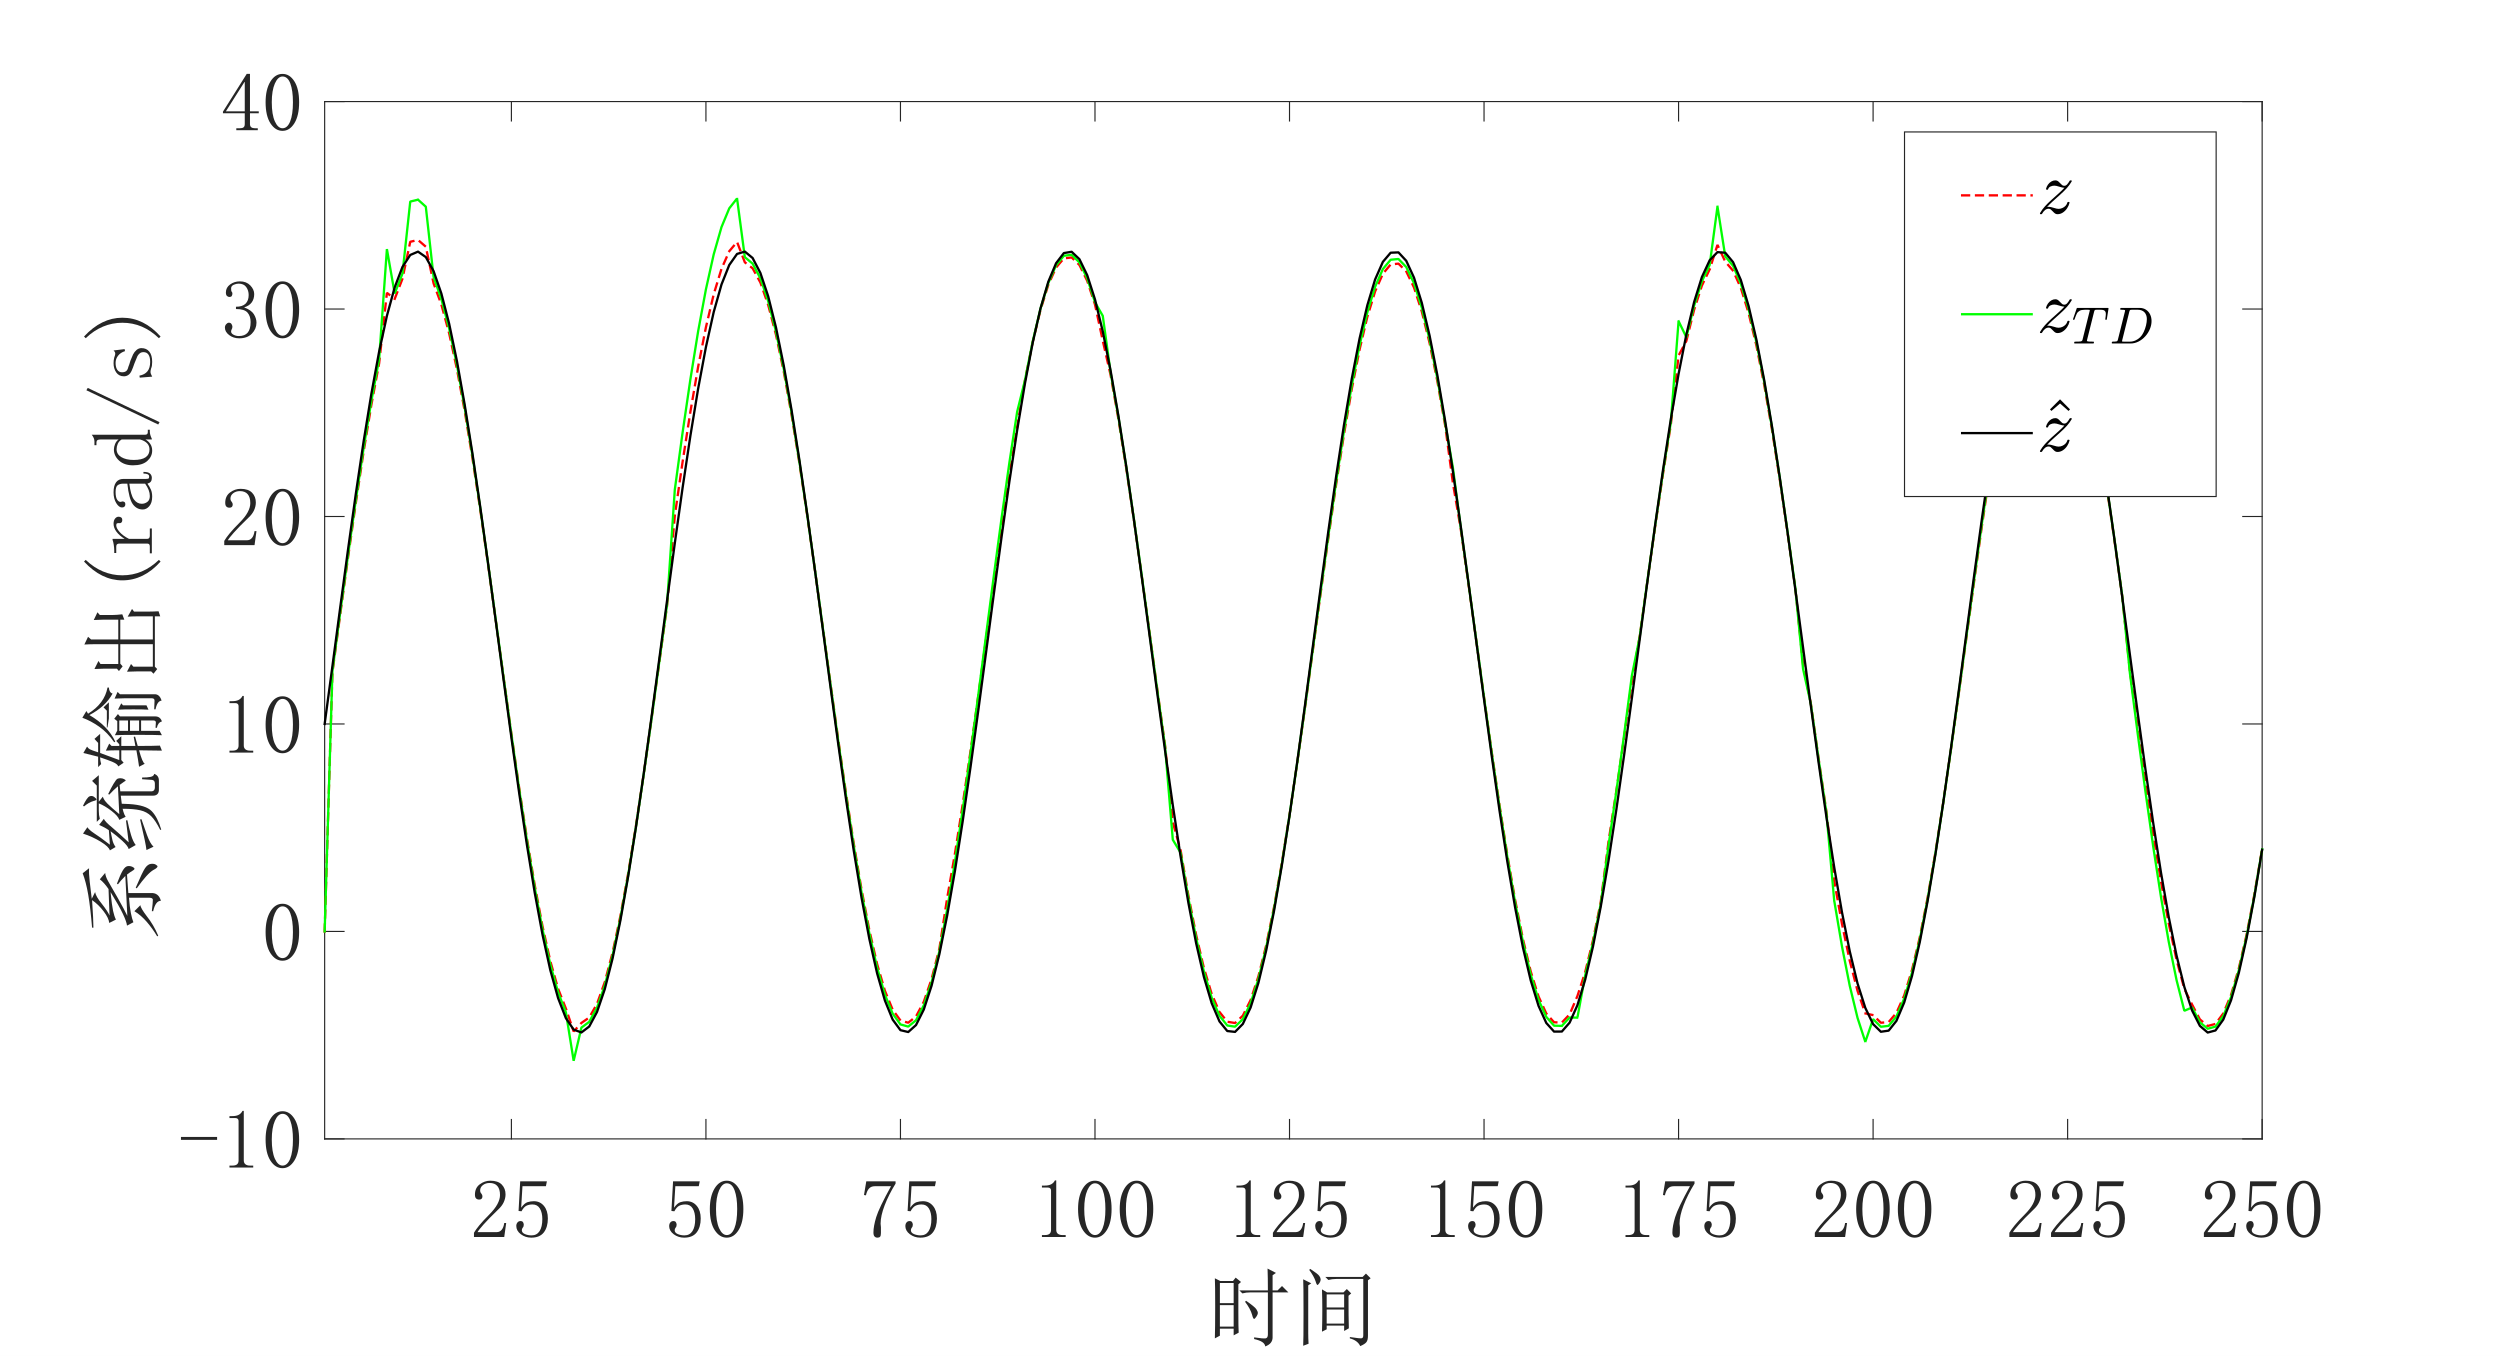 <?xml version="1.0"?>
<!DOCTYPE svg PUBLIC '-//W3C//DTD SVG 1.0//EN'
          'http://www.w3.org/TR/2001/REC-SVG-20010904/DTD/svg10.dtd'>
<svg xmlns:xlink="http://www.w3.org/1999/xlink" style="fill-opacity:1; color-rendering:auto; color-interpolation:auto; text-rendering:auto; stroke:black; stroke-linecap:square; stroke-miterlimit:10; shape-rendering:auto; stroke-opacity:1; fill:black; stroke-dasharray:none; font-weight:normal; stroke-width:1; font-family:'Dialog'; font-style:normal; stroke-linejoin:miter; font-size:12px; stroke-dashoffset:0; image-rendering:auto;" width="2880" height="1562" xmlns="http://www.w3.org/2000/svg"
><rect width="100%" height="100%" fill="#333333" stroke="none"/><!--Generated by the Batik Graphics2D SVG Generator--><defs id="genericDefs"
  /><g
  ><defs id="defs1"
    ><clipPath clipPathUnits="userSpaceOnUse" id="clipPath1"
      ><path d="M0 0 L2880 0 L2880 1562 L0 1562 L0 0 Z"
      /></clipPath
    ></defs
    ><g style="fill:white; stroke:white;"
    ><rect x="0" y="0" width="2880" style="clip-path:url(#clipPath1); stroke:none;" height="1562"
    /></g
    ><g style="fill:white; text-rendering:optimizeSpeed; color-rendering:optimizeSpeed; image-rendering:optimizeSpeed; shape-rendering:crispEdges; stroke:white; color-interpolation:sRGB;"
    ><rect x="0" width="2880" height="1562" y="0" style="stroke:none;"
      /><path style="stroke:none;" d="M374 1312 L2606 1312 L2606 117 L374 117 Z"
    /></g
    ><g style="fill:rgb(38,38,38); text-rendering:geometricPrecision; image-rendering:optimizeQuality; color-rendering:optimizeQuality; stroke-linejoin:round; stroke:rgb(38,38,38); color-interpolation:linearRGB; stroke-width:1.333;"
    ><line y2="1312" style="fill:none;" x1="374" x2="2606" y1="1312"
      /><line y2="117" style="fill:none;" x1="374" x2="2606" y1="117"
      /><line y2="1289.68" style="fill:none;" x1="589.133" x2="589.133" y1="1312"
      /><line y2="1289.68" style="fill:none;" x1="813.229" x2="813.229" y1="1312"
      /><line y2="1289.68" style="fill:none;" x1="1037.325" x2="1037.325" y1="1312"
      /><line y2="1289.68" style="fill:none;" x1="1261.422" x2="1261.422" y1="1312"
      /><line y2="1289.68" style="fill:none;" x1="1485.518" x2="1485.518" y1="1312"
      /><line y2="1289.68" style="fill:none;" x1="1709.614" x2="1709.614" y1="1312"
      /><line y2="1289.68" style="fill:none;" x1="1933.711" x2="1933.711" y1="1312"
      /><line y2="1289.68" style="fill:none;" x1="2157.807" x2="2157.807" y1="1312"
      /><line y2="1289.68" style="fill:none;" x1="2381.904" x2="2381.904" y1="1312"
      /><line y2="1289.68" style="fill:none;" x1="2606" x2="2606" y1="1312"
      /><line y2="139.32" style="fill:none;" x1="589.133" x2="589.133" y1="117"
      /><line y2="139.32" style="fill:none;" x1="813.229" x2="813.229" y1="117"
      /><line y2="139.32" style="fill:none;" x1="1037.325" x2="1037.325" y1="117"
      /><line y2="139.32" style="fill:none;" x1="1261.422" x2="1261.422" y1="117"
      /><line y2="139.32" style="fill:none;" x1="1485.518" x2="1485.518" y1="117"
      /><line y2="139.32" style="fill:none;" x1="1709.614" x2="1709.614" y1="117"
      /><line y2="139.32" style="fill:none;" x1="1933.711" x2="1933.711" y1="117"
      /><line y2="139.32" style="fill:none;" x1="2157.807" x2="2157.807" y1="117"
      /><line y2="139.32" style="fill:none;" x1="2381.904" x2="2381.904" y1="117"
      /><line y2="139.32" style="fill:none;" x1="2606" x2="2606" y1="117"
    /></g
    ><g transform="translate(589.133,1336.533)" style="font-size:96px; fill:rgb(38,38,38); text-rendering:geometricPrecision; image-rendering:optimizeQuality; color-rendering:optimizeQuality; font-family:'宋体'; stroke:rgb(38,38,38); color-interpolation:linearRGB;"
    ><path style="stroke:none;" d="M-13.125 40.125 Q-13.125 33.375 -16.125 29.812 Q-19.125 26.25 -25.125 26.25 Q-29.625 26.25 -32.812 28.688 Q-36 31.125 -36 34.875 Q-36 37.125 -34.5 38.625 Q-33.375 40.125 -33.375 41.625 Q-33.375 43.5 -34.312 44.438 Q-35.25 45.375 -37.125 45.375 Q-39.375 45.375 -40.688 44.062 Q-42 42.75 -42 39.75 Q-42 31.875 -36.375 27.75 Q-30.75 23.625 -24.375 23.625 Q-15.375 23.625 -11.062 28.125 Q-6.75 32.625 -6.75 39.375 Q-6.75 43.875 -8.812 48.375 Q-10.875 52.875 -15.375 57 Q-26.25 67.5 -32.062 74.062 Q-37.875 80.625 -39 82.875 L-16.875 82.875 Q-13.5 82.875 -11.25 80.25 Q-9 77.625 -8.25 72.375 L-6 72.375 L-8.25 88.5 L-43.125 88.5 L-43.125 83.625 Q-41.25 80.25 -36.938 75 Q-32.625 69.75 -25.5 62.625 Q-19.125 56.25 -16.125 50.625 Q-13.125 45 -13.125 40.125 ZM25.875 47.25 Q33 47.25 37.5 52.688 Q42 58.125 42 67.125 Q42 77.25 37.312 83.25 Q32.625 89.25 22.875 89.25 Q16.125 89.25 10.875 85.312 Q5.625 81.375 5.625 75.75 Q5.625 73.5 6.938 71.812 Q8.25 70.125 10.5 70.125 Q12.75 70.125 13.5 71.625 Q14.25 73.125 14.25 74.25 Q14.25 76.5 13.125 77.625 Q12 79.125 12 80.625 Q12 83.625 15.562 85.125 Q19.125 86.625 23.25 86.625 Q29.25 86.625 32.438 81.75 Q35.625 76.875 35.625 67.875 Q35.625 60.375 32.812 55.688 Q30 51 24.375 51 Q20.25 51 17.25 52.5 Q14.25 54 11.625 58.875 L8.25 58.5 L10.125 24.375 L40.875 24.375 L39.75 30 L12.75 30 L11.25 54.75 Q15 49.5 18.562 48.375 Q22.125 47.25 25.875 47.25 Z"
    /></g
    ><g transform="translate(813.229,1336.533)" style="font-size:96px; fill:rgb(38,38,38); text-rendering:geometricPrecision; image-rendering:optimizeQuality; color-rendering:optimizeQuality; font-family:'宋体'; stroke:rgb(38,38,38); color-interpolation:linearRGB;"
    ><path style="stroke:none;" d="M-22.125 47.25 Q-15 47.25 -10.5 52.688 Q-6 58.125 -6 67.125 Q-6 77.25 -10.688 83.25 Q-15.375 89.25 -25.125 89.25 Q-31.875 89.25 -37.125 85.312 Q-42.375 81.375 -42.375 75.75 Q-42.375 73.5 -41.062 71.812 Q-39.75 70.125 -37.5 70.125 Q-35.25 70.125 -34.5 71.625 Q-33.75 73.125 -33.75 74.25 Q-33.75 76.5 -34.875 77.625 Q-36 79.125 -36 80.625 Q-36 83.625 -32.438 85.125 Q-28.875 86.625 -24.75 86.625 Q-18.75 86.625 -15.562 81.75 Q-12.375 76.875 -12.375 67.875 Q-12.375 60.375 -15.188 55.688 Q-18 51 -23.625 51 Q-27.75 51 -30.75 52.5 Q-33.75 54 -36.375 58.875 L-39.75 58.5 L-37.875 24.375 L-7.125 24.375 L-8.25 30 L-35.25 30 L-36.75 54.75 Q-33 49.5 -29.438 48.375 Q-25.875 47.25 -22.125 47.25 ZM24 26.625 Q18.75 26.625 15.188 34.688 Q11.625 42.75 11.625 56.25 Q11.625 70.5 15.188 78.375 Q18.75 86.25 24 86.25 Q29.625 86.25 32.812 78.375 Q36 70.5 36 56.25 Q36 42.75 33 34.688 Q30 26.625 24 26.625 ZM24 89.25 Q15.75 89.25 10.125 80.625 Q4.5 72 4.5 56.25 Q4.5 41.625 9.938 32.625 Q15.375 23.625 24 23.625 Q32.25 23.625 37.688 32.25 Q43.125 40.875 43.125 56.25 Q43.125 71.625 37.688 80.438 Q32.25 89.25 24 89.25 Z"
    /></g
    ><g transform="translate(1037.325,1336.533)" style="font-size:96px; fill:rgb(38,38,38); text-rendering:geometricPrecision; image-rendering:optimizeQuality; color-rendering:optimizeQuality; font-family:'宋体'; stroke:rgb(38,38,38); color-interpolation:linearRGB;"
    ><path style="stroke:none;" d="M-5.625 27 Q-13.5 39.75 -18.188 51.938 Q-22.875 64.125 -22.875 73.125 Q-22.875 74.625 -22.5 77.25 Q-22.5 80.25 -22.5 84 Q-22.5 87 -23.438 88.125 Q-24.375 89.25 -26.625 89.25 Q-28.5 89.25 -29.812 87.938 Q-31.125 86.625 -31.125 83.25 Q-31.125 76.125 -27.938 65.625 Q-24.75 55.125 -10.875 30 L-29.625 30 Q-33.75 30 -36.188 32.625 Q-38.625 35.25 -39.75 40.5 L-42 40.125 L-39.375 24.375 L-5.625 24.375 L-5.625 27 ZM25.875 47.25 Q33 47.25 37.5 52.688 Q42 58.125 42 67.125 Q42 77.25 37.312 83.25 Q32.625 89.25 22.875 89.25 Q16.125 89.25 10.875 85.312 Q5.625 81.375 5.625 75.75 Q5.625 73.5 6.938 71.812 Q8.25 70.125 10.5 70.125 Q12.75 70.125 13.5 71.625 Q14.25 73.125 14.25 74.25 Q14.25 76.5 13.125 77.625 Q12 79.125 12 80.625 Q12 83.625 15.562 85.125 Q19.125 86.625 23.25 86.625 Q29.25 86.625 32.438 81.75 Q35.625 76.875 35.625 67.875 Q35.625 60.375 32.812 55.688 Q30 51 24.375 51 Q20.25 51 17.25 52.5 Q14.25 54 11.625 58.875 L8.25 58.5 L10.125 24.375 L40.875 24.375 L39.75 30 L12.75 30 L11.25 54.75 Q15 49.5 18.562 48.375 Q22.125 47.25 25.875 47.25 Z"
    /></g
    ><g transform="translate(1261.422,1336.533)" style="font-size:96px; fill:rgb(38,38,38); text-rendering:geometricPrecision; image-rendering:optimizeQuality; color-rendering:optimizeQuality; font-family:'宋体'; stroke:rgb(38,38,38); color-interpolation:linearRGB;"
    ><path style="stroke:none;" d="M-44.625 23.25 L-44.625 80.25 Q-44.625 83.25 -42.75 84.75 Q-40.875 86.25 -37.5 86.25 L-33.75 86.25 L-33.75 88.5 L-61.125 88.5 L-61.125 86.25 L-57.75 86.25 Q-54 86.25 -52.312 84.75 Q-50.625 83.25 -50.625 80.25 L-50.625 34.875 Q-50.625 33.375 -51.562 32.438 Q-52.5 31.5 -54.375 31.5 L-61.125 31.5 L-61.125 29.25 L-57.75 29.25 Q-53.25 29.25 -50.438 27.75 Q-47.625 26.25 -46.125 23.25 L-44.625 23.25 ZM0 26.625 Q-5.25 26.625 -8.812 34.688 Q-12.375 42.75 -12.375 56.25 Q-12.375 70.5 -8.812 78.375 Q-5.25 86.25 0 86.25 Q5.625 86.25 8.812 78.375 Q12 70.5 12 56.25 Q12 42.75 9 34.688 Q6 26.625 0 26.625 ZM0 89.25 Q-8.25 89.25 -13.875 80.625 Q-19.5 72 -19.5 56.25 Q-19.5 41.625 -14.062 32.625 Q-8.625 23.625 0 23.625 Q8.25 23.625 13.688 32.25 Q19.125 40.875 19.125 56.25 Q19.125 71.625 13.688 80.438 Q8.25 89.25 0 89.25 ZM48 26.625 Q42.75 26.625 39.188 34.688 Q35.625 42.75 35.625 56.25 Q35.625 70.5 39.188 78.375 Q42.75 86.25 48 86.25 Q53.625 86.25 56.812 78.375 Q60 70.5 60 56.25 Q60 42.75 57 34.688 Q54 26.625 48 26.625 ZM48 89.25 Q39.75 89.25 34.125 80.625 Q28.5 72 28.5 56.25 Q28.5 41.625 33.938 32.625 Q39.375 23.625 48 23.625 Q56.25 23.625 61.688 32.25 Q67.125 40.875 67.125 56.25 Q67.125 71.625 61.688 80.438 Q56.25 89.25 48 89.25 Z"
    /></g
    ><g transform="translate(1485.518,1336.533)" style="font-size:96px; fill:rgb(38,38,38); text-rendering:geometricPrecision; image-rendering:optimizeQuality; color-rendering:optimizeQuality; font-family:'宋体'; stroke:rgb(38,38,38); color-interpolation:linearRGB;"
    ><path style="stroke:none;" d="M-44.625 23.25 L-44.625 80.25 Q-44.625 83.25 -42.75 84.75 Q-40.875 86.25 -37.5 86.25 L-33.75 86.25 L-33.75 88.5 L-61.125 88.5 L-61.125 86.25 L-57.75 86.25 Q-54 86.25 -52.312 84.75 Q-50.625 83.25 -50.625 80.25 L-50.625 34.875 Q-50.625 33.375 -51.562 32.438 Q-52.5 31.5 -54.375 31.5 L-61.125 31.5 L-61.125 29.25 L-57.75 29.25 Q-53.25 29.25 -50.438 27.75 Q-47.625 26.25 -46.125 23.25 L-44.625 23.25 ZM10.875 40.125 Q10.875 33.375 7.875 29.812 Q4.875 26.25 -1.125 26.25 Q-5.625 26.25 -8.812 28.688 Q-12 31.125 -12 34.875 Q-12 37.125 -10.5 38.625 Q-9.375 40.125 -9.375 41.625 Q-9.375 43.5 -10.312 44.438 Q-11.25 45.375 -13.125 45.375 Q-15.375 45.375 -16.688 44.062 Q-18 42.75 -18 39.75 Q-18 31.875 -12.375 27.75 Q-6.75 23.625 -0.375 23.625 Q8.625 23.625 12.938 28.125 Q17.25 32.625 17.25 39.375 Q17.25 43.875 15.188 48.375 Q13.125 52.875 8.625 57 Q-2.25 67.5 -8.062 74.062 Q-13.875 80.625 -15 82.875 L7.125 82.875 Q10.5 82.875 12.75 80.25 Q15 77.625 15.75 72.375 L18 72.375 L15.75 88.5 L-19.125 88.5 L-19.125 83.625 Q-17.25 80.25 -12.938 75 Q-8.625 69.75 -1.5 62.625 Q4.875 56.25 7.875 50.625 Q10.875 45 10.875 40.125 ZM49.875 47.25 Q57 47.25 61.5 52.688 Q66 58.125 66 67.125 Q66 77.25 61.312 83.25 Q56.625 89.25 46.875 89.25 Q40.125 89.25 34.875 85.312 Q29.625 81.375 29.625 75.75 Q29.625 73.5 30.938 71.812 Q32.25 70.125 34.5 70.125 Q36.75 70.125 37.5 71.625 Q38.25 73.125 38.25 74.25 Q38.25 76.5 37.125 77.625 Q36 79.125 36 80.625 Q36 83.625 39.562 85.125 Q43.125 86.625 47.25 86.625 Q53.25 86.625 56.438 81.75 Q59.625 76.875 59.625 67.875 Q59.625 60.375 56.812 55.688 Q54 51 48.375 51 Q44.25 51 41.25 52.5 Q38.25 54 35.625 58.875 L32.25 58.5 L34.125 24.375 L64.875 24.375 L63.75 30 L36.75 30 L35.25 54.75 Q39 49.5 42.562 48.375 Q46.125 47.25 49.875 47.25 Z"
    /></g
    ><g transform="translate(1709.614,1336.533)" style="font-size:96px; fill:rgb(38,38,38); text-rendering:geometricPrecision; image-rendering:optimizeQuality; color-rendering:optimizeQuality; font-family:'宋体'; stroke:rgb(38,38,38); color-interpolation:linearRGB;"
    ><path style="stroke:none;" d="M-44.625 23.25 L-44.625 80.25 Q-44.625 83.25 -42.75 84.75 Q-40.875 86.25 -37.5 86.25 L-33.75 86.25 L-33.75 88.5 L-61.125 88.5 L-61.125 86.25 L-57.75 86.25 Q-54 86.25 -52.312 84.75 Q-50.625 83.25 -50.625 80.25 L-50.625 34.875 Q-50.625 33.375 -51.562 32.438 Q-52.5 31.5 -54.375 31.5 L-61.125 31.5 L-61.125 29.25 L-57.75 29.25 Q-53.25 29.25 -50.438 27.75 Q-47.625 26.25 -46.125 23.25 L-44.625 23.25 ZM1.875 47.25 Q9 47.25 13.5 52.688 Q18 58.125 18 67.125 Q18 77.25 13.312 83.25 Q8.625 89.25 -1.125 89.25 Q-7.875 89.25 -13.125 85.312 Q-18.375 81.375 -18.375 75.75 Q-18.375 73.5 -17.062 71.812 Q-15.75 70.125 -13.5 70.125 Q-11.25 70.125 -10.5 71.625 Q-9.75 73.125 -9.75 74.25 Q-9.75 76.5 -10.875 77.625 Q-12 79.125 -12 80.625 Q-12 83.625 -8.438 85.125 Q-4.875 86.625 -0.75 86.625 Q5.25 86.625 8.438 81.75 Q11.625 76.875 11.625 67.875 Q11.625 60.375 8.812 55.688 Q6 51 0.375 51 Q-3.75 51 -6.75 52.5 Q-9.75 54 -12.375 58.875 L-15.75 58.5 L-13.875 24.375 L16.875 24.375 L15.75 30 L-11.25 30 L-12.75 54.75 Q-9 49.5 -5.438 48.375 Q-1.875 47.25 1.875 47.25 ZM48 26.625 Q42.75 26.625 39.188 34.688 Q35.625 42.75 35.625 56.25 Q35.625 70.5 39.188 78.375 Q42.75 86.25 48 86.25 Q53.625 86.25 56.812 78.375 Q60 70.5 60 56.25 Q60 42.75 57 34.688 Q54 26.625 48 26.625 ZM48 89.25 Q39.75 89.25 34.125 80.625 Q28.5 72 28.5 56.25 Q28.5 41.625 33.938 32.625 Q39.375 23.625 48 23.625 Q56.25 23.625 61.688 32.25 Q67.125 40.875 67.125 56.25 Q67.125 71.625 61.688 80.438 Q56.25 89.25 48 89.25 Z"
    /></g
    ><g transform="translate(1933.711,1336.533)" style="font-size:96px; fill:rgb(38,38,38); text-rendering:geometricPrecision; image-rendering:optimizeQuality; color-rendering:optimizeQuality; font-family:'宋体'; stroke:rgb(38,38,38); color-interpolation:linearRGB;"
    ><path style="stroke:none;" d="M-44.625 23.25 L-44.625 80.25 Q-44.625 83.25 -42.75 84.75 Q-40.875 86.25 -37.5 86.25 L-33.75 86.25 L-33.75 88.5 L-61.125 88.5 L-61.125 86.25 L-57.75 86.25 Q-54 86.25 -52.312 84.75 Q-50.625 83.25 -50.625 80.25 L-50.625 34.875 Q-50.625 33.375 -51.562 32.438 Q-52.5 31.5 -54.375 31.5 L-61.125 31.5 L-61.125 29.25 L-57.75 29.25 Q-53.25 29.25 -50.438 27.75 Q-47.625 26.25 -46.125 23.25 L-44.625 23.25 ZM18.375 27 Q10.5 39.75 5.812 51.938 Q1.125 64.125 1.125 73.125 Q1.125 74.625 1.5 77.25 Q1.5 80.25 1.5 84 Q1.5 87 0.562 88.125 Q-0.375 89.25 -2.625 89.25 Q-4.5 89.25 -5.812 87.938 Q-7.125 86.625 -7.125 83.25 Q-7.125 76.125 -3.938 65.625 Q-0.75 55.125 13.125 30 L-5.625 30 Q-9.75 30 -12.188 32.625 Q-14.625 35.25 -15.75 40.5 L-18 40.125 L-15.375 24.375 L18.375 24.375 L18.375 27 ZM49.875 47.25 Q57 47.25 61.5 52.688 Q66 58.125 66 67.125 Q66 77.25 61.312 83.25 Q56.625 89.25 46.875 89.25 Q40.125 89.25 34.875 85.312 Q29.625 81.375 29.625 75.75 Q29.625 73.5 30.938 71.812 Q32.25 70.125 34.5 70.125 Q36.75 70.125 37.5 71.625 Q38.25 73.125 38.25 74.25 Q38.25 76.5 37.125 77.625 Q36 79.125 36 80.625 Q36 83.625 39.562 85.125 Q43.125 86.625 47.25 86.625 Q53.25 86.625 56.438 81.75 Q59.625 76.875 59.625 67.875 Q59.625 60.375 56.812 55.688 Q54 51 48.375 51 Q44.25 51 41.25 52.5 Q38.25 54 35.625 58.875 L32.25 58.5 L34.125 24.375 L64.875 24.375 L63.75 30 L36.75 30 L35.25 54.75 Q39 49.5 42.562 48.375 Q46.125 47.25 49.875 47.25 Z"
    /></g
    ><g transform="translate(2157.807,1336.533)" style="font-size:96px; fill:rgb(38,38,38); text-rendering:geometricPrecision; image-rendering:optimizeQuality; color-rendering:optimizeQuality; font-family:'宋体'; stroke:rgb(38,38,38); color-interpolation:linearRGB;"
    ><path style="stroke:none;" d="M-37.125 40.125 Q-37.125 33.375 -40.125 29.812 Q-43.125 26.25 -49.125 26.25 Q-53.625 26.25 -56.812 28.688 Q-60 31.125 -60 34.875 Q-60 37.125 -58.5 38.625 Q-57.375 40.125 -57.375 41.625 Q-57.375 43.5 -58.312 44.438 Q-59.25 45.375 -61.125 45.375 Q-63.375 45.375 -64.688 44.062 Q-66 42.75 -66 39.75 Q-66 31.875 -60.375 27.75 Q-54.75 23.625 -48.375 23.625 Q-39.375 23.625 -35.062 28.125 Q-30.75 32.625 -30.75 39.375 Q-30.75 43.875 -32.812 48.375 Q-34.875 52.875 -39.375 57 Q-50.25 67.5 -56.062 74.062 Q-61.875 80.625 -63 82.875 L-40.875 82.875 Q-37.5 82.875 -35.25 80.25 Q-33 77.625 -32.25 72.375 L-30 72.375 L-32.25 88.5 L-67.125 88.5 L-67.125 83.625 Q-65.25 80.25 -60.938 75 Q-56.625 69.75 -49.5 62.625 Q-43.125 56.25 -40.125 50.625 Q-37.125 45 -37.125 40.125 ZM0 26.625 Q-5.25 26.625 -8.812 34.688 Q-12.375 42.75 -12.375 56.25 Q-12.375 70.5 -8.812 78.375 Q-5.25 86.25 0 86.25 Q5.625 86.25 8.812 78.375 Q12 70.5 12 56.25 Q12 42.75 9 34.688 Q6 26.625 0 26.625 ZM0 89.25 Q-8.25 89.25 -13.875 80.625 Q-19.5 72 -19.5 56.25 Q-19.5 41.625 -14.062 32.625 Q-8.625 23.625 0 23.625 Q8.25 23.625 13.688 32.25 Q19.125 40.875 19.125 56.25 Q19.125 71.625 13.688 80.438 Q8.25 89.25 0 89.25 ZM48 26.625 Q42.75 26.625 39.188 34.688 Q35.625 42.75 35.625 56.25 Q35.625 70.5 39.188 78.375 Q42.75 86.25 48 86.25 Q53.625 86.25 56.812 78.375 Q60 70.5 60 56.25 Q60 42.75 57 34.688 Q54 26.625 48 26.625 ZM48 89.25 Q39.75 89.25 34.125 80.625 Q28.5 72 28.5 56.25 Q28.5 41.625 33.938 32.625 Q39.375 23.625 48 23.625 Q56.25 23.625 61.688 32.25 Q67.125 40.875 67.125 56.25 Q67.125 71.625 61.688 80.438 Q56.25 89.25 48 89.25 Z"
    /></g
    ><g transform="translate(2381.904,1336.533)" style="font-size:96px; fill:rgb(38,38,38); text-rendering:geometricPrecision; image-rendering:optimizeQuality; color-rendering:optimizeQuality; font-family:'宋体'; stroke:rgb(38,38,38); color-interpolation:linearRGB;"
    ><path style="stroke:none;" d="M-37.125 40.125 Q-37.125 33.375 -40.125 29.812 Q-43.125 26.25 -49.125 26.25 Q-53.625 26.25 -56.812 28.688 Q-60 31.125 -60 34.875 Q-60 37.125 -58.5 38.625 Q-57.375 40.125 -57.375 41.625 Q-57.375 43.5 -58.312 44.438 Q-59.25 45.375 -61.125 45.375 Q-63.375 45.375 -64.688 44.062 Q-66 42.75 -66 39.75 Q-66 31.875 -60.375 27.75 Q-54.75 23.625 -48.375 23.625 Q-39.375 23.625 -35.062 28.125 Q-30.75 32.625 -30.75 39.375 Q-30.75 43.875 -32.812 48.375 Q-34.875 52.875 -39.375 57 Q-50.25 67.5 -56.062 74.062 Q-61.875 80.625 -63 82.875 L-40.875 82.875 Q-37.5 82.875 -35.25 80.25 Q-33 77.625 -32.25 72.375 L-30 72.375 L-32.25 88.5 L-67.125 88.5 L-67.125 83.625 Q-65.25 80.25 -60.938 75 Q-56.625 69.75 -49.5 62.625 Q-43.125 56.25 -40.125 50.625 Q-37.125 45 -37.125 40.125 ZM10.875 40.125 Q10.875 33.375 7.875 29.812 Q4.875 26.25 -1.125 26.25 Q-5.625 26.25 -8.812 28.688 Q-12 31.125 -12 34.875 Q-12 37.125 -10.5 38.625 Q-9.375 40.125 -9.375 41.625 Q-9.375 43.5 -10.312 44.438 Q-11.25 45.375 -13.125 45.375 Q-15.375 45.375 -16.688 44.062 Q-18 42.75 -18 39.75 Q-18 31.875 -12.375 27.75 Q-6.75 23.625 -0.375 23.625 Q8.625 23.625 12.938 28.125 Q17.25 32.625 17.25 39.375 Q17.25 43.875 15.188 48.375 Q13.125 52.875 8.625 57 Q-2.25 67.5 -8.062 74.062 Q-13.875 80.625 -15 82.875 L7.125 82.875 Q10.5 82.875 12.75 80.25 Q15 77.625 15.75 72.375 L18 72.375 L15.75 88.5 L-19.125 88.5 L-19.125 83.625 Q-17.25 80.25 -12.938 75 Q-8.625 69.75 -1.5 62.625 Q4.875 56.25 7.875 50.625 Q10.875 45 10.875 40.125 ZM49.875 47.25 Q57 47.25 61.5 52.688 Q66 58.125 66 67.125 Q66 77.25 61.312 83.25 Q56.625 89.25 46.875 89.25 Q40.125 89.25 34.875 85.312 Q29.625 81.375 29.625 75.75 Q29.625 73.5 30.938 71.812 Q32.25 70.125 34.5 70.125 Q36.75 70.125 37.5 71.625 Q38.25 73.125 38.25 74.25 Q38.25 76.5 37.125 77.625 Q36 79.125 36 80.625 Q36 83.625 39.562 85.125 Q43.125 86.625 47.25 86.625 Q53.25 86.625 56.438 81.75 Q59.625 76.875 59.625 67.875 Q59.625 60.375 56.812 55.688 Q54 51 48.375 51 Q44.25 51 41.25 52.5 Q38.25 54 35.625 58.875 L32.25 58.5 L34.125 24.375 L64.875 24.375 L63.75 30 L36.75 30 L35.25 54.75 Q39 49.5 42.562 48.375 Q46.125 47.25 49.875 47.25 Z"
    /></g
    ><g transform="translate(2606,1336.533)" style="font-size:96px; fill:rgb(38,38,38); text-rendering:geometricPrecision; image-rendering:optimizeQuality; color-rendering:optimizeQuality; font-family:'宋体'; stroke:rgb(38,38,38); color-interpolation:linearRGB;"
    ><path style="stroke:none;" d="M-37.125 40.125 Q-37.125 33.375 -40.125 29.812 Q-43.125 26.25 -49.125 26.25 Q-53.625 26.25 -56.812 28.688 Q-60 31.125 -60 34.875 Q-60 37.125 -58.5 38.625 Q-57.375 40.125 -57.375 41.625 Q-57.375 43.5 -58.312 44.438 Q-59.25 45.375 -61.125 45.375 Q-63.375 45.375 -64.688 44.062 Q-66 42.75 -66 39.75 Q-66 31.875 -60.375 27.75 Q-54.75 23.625 -48.375 23.625 Q-39.375 23.625 -35.062 28.125 Q-30.75 32.625 -30.75 39.375 Q-30.75 43.875 -32.812 48.375 Q-34.875 52.875 -39.375 57 Q-50.25 67.5 -56.062 74.062 Q-61.875 80.625 -63 82.875 L-40.875 82.875 Q-37.5 82.875 -35.25 80.25 Q-33 77.625 -32.25 72.375 L-30 72.375 L-32.25 88.5 L-67.125 88.5 L-67.125 83.625 Q-65.25 80.25 -60.938 75 Q-56.625 69.75 -49.5 62.625 Q-43.125 56.25 -40.125 50.625 Q-37.125 45 -37.125 40.125 ZM1.875 47.25 Q9 47.25 13.5 52.688 Q18 58.125 18 67.125 Q18 77.25 13.312 83.25 Q8.625 89.25 -1.125 89.25 Q-7.875 89.25 -13.125 85.312 Q-18.375 81.375 -18.375 75.75 Q-18.375 73.5 -17.062 71.812 Q-15.75 70.125 -13.5 70.125 Q-11.25 70.125 -10.5 71.625 Q-9.75 73.125 -9.75 74.25 Q-9.75 76.5 -10.875 77.625 Q-12 79.125 -12 80.625 Q-12 83.625 -8.438 85.125 Q-4.875 86.625 -0.75 86.625 Q5.25 86.625 8.438 81.75 Q11.625 76.875 11.625 67.875 Q11.625 60.375 8.812 55.688 Q6 51 0.375 51 Q-3.75 51 -6.75 52.5 Q-9.75 54 -12.375 58.875 L-15.75 58.5 L-13.875 24.375 L16.875 24.375 L15.75 30 L-11.25 30 L-12.75 54.75 Q-9 49.5 -5.438 48.375 Q-1.875 47.25 1.875 47.25 ZM48 26.625 Q42.75 26.625 39.188 34.688 Q35.625 42.75 35.625 56.25 Q35.625 70.5 39.188 78.375 Q42.75 86.25 48 86.25 Q53.625 86.25 56.812 78.375 Q60 70.5 60 56.25 Q60 42.75 57 34.688 Q54 26.625 48 26.625 ZM48 89.25 Q39.75 89.25 34.125 80.625 Q28.5 72 28.5 56.25 Q28.5 41.625 33.938 32.625 Q39.375 23.625 48 23.625 Q56.25 23.625 61.688 32.25 Q67.125 40.875 67.125 56.25 Q67.125 71.625 61.688 80.438 Q56.25 89.25 48 89.25 Z"
    /></g
    ><g transform="translate(1490.001,1450.2)" style="font-size:98.667px; fill:rgb(38,38,38); text-rendering:geometricPrecision; image-rendering:optimizeQuality; color-rendering:optimizeQuality; font-family:'宋体'; stroke:rgb(38,38,38); color-interpolation:linearRGB;"
    ><path style="stroke:none;" d="M-29.391 36.312 Q-29.391 21.234 -29.781 11.172 L-20.109 16.203 L-23.969 18.906 L-23.969 36.312 L-18.172 36.312 L-13.141 31.281 L-5.797 38.625 L-23.969 38.625 L-23.969 90.453 Q-23.969 97.797 -32.484 100.891 Q-32.875 95.094 -45.25 92.391 L-45.25 90.453 Q-34.797 92 -32.094 91.609 Q-29.391 91.219 -29.391 86.969 L-29.391 38.625 L-49.5 38.625 Q-54.531 38.625 -58.781 39.797 L-62.266 36.312 L-29.391 36.312 ZM-54.531 48.297 Q-44.469 55.266 -42.727 57.969 Q-40.984 60.672 -40.984 62.219 Q-40.984 64.156 -42.727 66.672 Q-44.469 69.188 -45.25 69.188 Q-46.406 69.188 -47.562 64.547 Q-49.5 57.578 -55.688 49.453 L-54.531 48.297 ZM-84.688 27.797 L-84.688 51 L-68.828 51 L-68.828 27.797 L-84.688 27.797 ZM-84.688 53.328 L-84.688 78.078 L-68.828 78.078 L-68.828 53.328 L-84.688 53.328 ZM-63.422 61.062 Q-63.422 79.625 -63.031 85.031 L-68.828 88.125 L-68.828 80.391 L-84.688 80.391 L-84.688 88.516 L-90.484 91.609 Q-90.109 79.234 -90.109 54.484 Q-90.109 29.734 -90.484 22.391 L-84.297 25.484 L-69.609 25.484 L-66.516 21.609 L-60.328 26.641 L-63.422 29.344 L-63.422 61.062 ZM32.93 83.875 Q33.305 71.5 33.305 59.32 Q33.305 47.141 32.93 35.156 L38.727 38.625 L57.68 38.625 L61.539 34.766 L66.57 39.797 L63.477 42.5 Q63.477 68.016 63.867 80.016 L58.445 83.109 L58.445 76.922 L38.336 76.922 L38.336 81.172 L32.93 83.875 ZM38.336 40.953 L38.336 56.031 L58.445 56.031 L58.445 40.953 L38.336 40.953 ZM38.336 58.359 L38.336 74.594 L58.445 74.594 L58.445 58.359 L38.336 58.359 ZM19.383 11.562 Q28.289 17.359 29.836 19.68 Q31.383 22 31.383 23.547 Q31.383 25.875 29.836 28 Q28.289 30.125 27.898 30.125 Q26.742 30.125 25.57 25.875 Q23.648 20.062 18.227 12.719 L19.383 11.562 ZM17.07 85.422 Q17.07 91.609 17.461 97.797 L11.273 100.125 Q11.648 94.328 11.648 61.836 Q11.648 29.344 11.273 23.547 L20.555 28.188 L17.07 30.516 L17.07 85.422 ZM65.023 90.062 Q77.398 92 78.945 91.422 Q80.492 90.844 80.492 88.125 L80.492 23.156 L49.555 23.156 Q44.523 23.156 40.273 24.328 L36.789 20.844 L79.711 20.844 L83.586 16.969 L88.992 22.391 L85.898 24.703 L85.898 88.516 Q85.898 93.547 84.164 95.867 Q82.43 98.188 77.008 100.516 Q73.914 93.938 65.023 91.609 L65.023 90.062 Z"
    /></g
    ><g style="fill:rgb(38,38,38); text-rendering:geometricPrecision; image-rendering:optimizeQuality; color-rendering:optimizeQuality; stroke-linejoin:round; stroke:rgb(38,38,38); color-interpolation:linearRGB; stroke-width:1.333;"
    ><line y2="117" style="fill:none;" x1="374" x2="374" y1="1312"
      /><line y2="117" style="fill:none;" x1="2606" x2="2606" y1="1312"
      /><line y2="1312" style="fill:none;" x1="374" x2="396.32" y1="1312"
      /><line y2="1073" style="fill:none;" x1="374" x2="396.32" y1="1073"
      /><line y2="834" style="fill:none;" x1="374" x2="396.32" y1="834"
      /><line y2="595" style="fill:none;" x1="374" x2="396.32" y1="595"
      /><line y2="356" style="fill:none;" x1="374" x2="396.32" y1="356"
      /><line y2="117" style="fill:none;" x1="374" x2="396.32" y1="117"
      /><line y2="1312" style="fill:none;" x1="2606" x2="2583.68" y1="1312"
      /><line y2="1073" style="fill:none;" x1="2606" x2="2583.68" y1="1073"
      /><line y2="834" style="fill:none;" x1="2606" x2="2583.68" y1="834"
      /><line y2="595" style="fill:none;" x1="2606" x2="2583.68" y1="595"
      /><line y2="356" style="fill:none;" x1="2606" x2="2583.68" y1="356"
      /><line y2="117" style="fill:none;" x1="2606" x2="2583.68" y1="117"
    /></g
    ><g transform="translate(349.467,1312)" style="font-size:96px; fill:rgb(38,38,38); text-rendering:geometricPrecision; image-rendering:optimizeQuality; color-rendering:optimizeQuality; font-family:'宋体'; stroke:rgb(38,38,38); color-interpolation:linearRGB;"
    ><path style="stroke:none;" d="M-141 1.125 L-141 -2.25 L-99.375 -2.25 L-99.375 1.125 L-141 1.125 ZM-68.625 -32.25 L-68.625 24.75 Q-68.625 27.75 -66.75 29.25 Q-64.875 30.75 -61.5 30.75 L-57.75 30.75 L-57.75 33 L-85.125 33 L-85.125 30.75 L-81.75 30.75 Q-78 30.75 -76.312 29.25 Q-74.625 27.75 -74.625 24.75 L-74.625 -20.625 Q-74.625 -22.125 -75.562 -23.062 Q-76.5 -24 -78.375 -24 L-85.125 -24 L-85.125 -26.25 L-81.75 -26.25 Q-77.25 -26.25 -74.438 -27.75 Q-71.625 -29.25 -70.125 -32.25 L-68.625 -32.25 ZM-24 -28.875 Q-29.25 -28.875 -32.812 -20.812 Q-36.375 -12.75 -36.375 0.75 Q-36.375 15 -32.812 22.875 Q-29.25 30.75 -24 30.75 Q-18.375 30.75 -15.188 22.875 Q-12 15 -12 0.75 Q-12 -12.75 -15 -20.812 Q-18 -28.875 -24 -28.875 ZM-24 33.75 Q-32.25 33.75 -37.875 25.125 Q-43.5 16.5 -43.5 0.75 Q-43.5 -13.875 -38.062 -22.875 Q-32.625 -31.875 -24 -31.875 Q-15.75 -31.875 -10.312 -23.25 Q-4.875 -14.625 -4.875 0.75 Q-4.875 16.125 -10.312 24.938 Q-15.75 33.75 -24 33.75 Z"
    /></g
    ><g transform="translate(349.467,1073)" style="font-size:96px; fill:rgb(38,38,38); text-rendering:geometricPrecision; image-rendering:optimizeQuality; color-rendering:optimizeQuality; font-family:'宋体'; stroke:rgb(38,38,38); color-interpolation:linearRGB;"
    ><path style="stroke:none;" d="M-24 -28.875 Q-29.25 -28.875 -32.812 -20.812 Q-36.375 -12.75 -36.375 0.75 Q-36.375 15 -32.812 22.875 Q-29.25 30.75 -24 30.75 Q-18.375 30.75 -15.188 22.875 Q-12 15 -12 0.75 Q-12 -12.75 -15 -20.812 Q-18 -28.875 -24 -28.875 ZM-24 33.75 Q-32.25 33.75 -37.875 25.125 Q-43.5 16.5 -43.5 0.75 Q-43.5 -13.875 -38.062 -22.875 Q-32.625 -31.875 -24 -31.875 Q-15.75 -31.875 -10.312 -23.25 Q-4.875 -14.625 -4.875 0.75 Q-4.875 16.125 -10.312 24.938 Q-15.75 33.75 -24 33.75 Z"
    /></g
    ><g transform="translate(349.467,834)" style="font-size:96px; fill:rgb(38,38,38); text-rendering:geometricPrecision; image-rendering:optimizeQuality; color-rendering:optimizeQuality; font-family:'宋体'; stroke:rgb(38,38,38); color-interpolation:linearRGB;"
    ><path style="stroke:none;" d="M-68.625 -32.25 L-68.625 24.75 Q-68.625 27.75 -66.75 29.25 Q-64.875 30.75 -61.5 30.75 L-57.75 30.75 L-57.75 33 L-85.125 33 L-85.125 30.75 L-81.75 30.75 Q-78 30.75 -76.312 29.25 Q-74.625 27.75 -74.625 24.75 L-74.625 -20.625 Q-74.625 -22.125 -75.562 -23.062 Q-76.5 -24 -78.375 -24 L-85.125 -24 L-85.125 -26.25 L-81.75 -26.25 Q-77.25 -26.25 -74.438 -27.75 Q-71.625 -29.25 -70.125 -32.25 L-68.625 -32.25 ZM-24 -28.875 Q-29.25 -28.875 -32.812 -20.812 Q-36.375 -12.75 -36.375 0.75 Q-36.375 15 -32.812 22.875 Q-29.25 30.75 -24 30.75 Q-18.375 30.75 -15.188 22.875 Q-12 15 -12 0.75 Q-12 -12.75 -15 -20.812 Q-18 -28.875 -24 -28.875 ZM-24 33.75 Q-32.25 33.75 -37.875 25.125 Q-43.5 16.5 -43.5 0.75 Q-43.5 -13.875 -38.062 -22.875 Q-32.625 -31.875 -24 -31.875 Q-15.75 -31.875 -10.312 -23.25 Q-4.875 -14.625 -4.875 0.75 Q-4.875 16.125 -10.312 24.938 Q-15.75 33.75 -24 33.75 Z"
    /></g
    ><g transform="translate(349.467,595)" style="font-size:96px; fill:rgb(38,38,38); text-rendering:geometricPrecision; image-rendering:optimizeQuality; color-rendering:optimizeQuality; font-family:'宋体'; stroke:rgb(38,38,38); color-interpolation:linearRGB;"
    ><path style="stroke:none;" d="M-61.125 -15.375 Q-61.125 -22.125 -64.125 -25.688 Q-67.125 -29.25 -73.125 -29.25 Q-77.625 -29.25 -80.812 -26.812 Q-84 -24.375 -84 -20.625 Q-84 -18.375 -82.5 -16.875 Q-81.375 -15.375 -81.375 -13.875 Q-81.375 -12 -82.312 -11.062 Q-83.25 -10.125 -85.125 -10.125 Q-87.375 -10.125 -88.688 -11.438 Q-90 -12.75 -90 -15.75 Q-90 -23.625 -84.375 -27.75 Q-78.75 -31.875 -72.375 -31.875 Q-63.375 -31.875 -59.062 -27.375 Q-54.75 -22.875 -54.75 -16.125 Q-54.75 -11.625 -56.812 -7.125 Q-58.875 -2.625 -63.375 1.5 Q-74.25 12 -80.062 18.562 Q-85.875 25.125 -87 27.375 L-64.875 27.375 Q-61.5 27.375 -59.25 24.75 Q-57 22.125 -56.25 16.875 L-54 16.875 L-56.25 33 L-91.125 33 L-91.125 28.125 Q-89.25 24.75 -84.938 19.5 Q-80.625 14.25 -73.5 7.125 Q-67.125 0.75 -64.125 -4.875 Q-61.125 -10.5 -61.125 -15.375 ZM-24 -28.875 Q-29.25 -28.875 -32.812 -20.812 Q-36.375 -12.75 -36.375 0.75 Q-36.375 15 -32.812 22.875 Q-29.25 30.75 -24 30.75 Q-18.375 30.75 -15.188 22.875 Q-12 15 -12 0.75 Q-12 -12.75 -15 -20.812 Q-18 -28.875 -24 -28.875 ZM-24 33.75 Q-32.25 33.75 -37.875 25.125 Q-43.5 16.5 -43.5 0.75 Q-43.5 -13.875 -38.062 -22.875 Q-32.625 -31.875 -24 -31.875 Q-15.75 -31.875 -10.312 -23.25 Q-4.875 -14.625 -4.875 0.75 Q-4.875 16.125 -10.312 24.938 Q-15.75 33.75 -24 33.75 Z"
    /></g
    ><g transform="translate(349.467,356)" style="font-size:96px; fill:rgb(38,38,38); text-rendering:geometricPrecision; image-rendering:optimizeQuality; color-rendering:optimizeQuality; font-family:'宋体'; stroke:rgb(38,38,38); color-interpolation:linearRGB;"
    ><path style="stroke:none;" d="M-54 15.75 Q-54 22.875 -59.25 28.312 Q-64.5 33.75 -73.875 33.75 Q-80.625 33.75 -85.5 30 Q-90.375 26.25 -90.375 21.375 Q-90.375 19.125 -88.875 17.438 Q-87.375 15.75 -85.875 15.75 Q-83.625 15.75 -82.688 17.438 Q-81.75 19.125 -81.75 20.25 Q-81.75 22.125 -82.5 23.25 Q-83.25 24.75 -83.25 25.875 Q-83.25 28.125 -80.438 29.625 Q-77.625 31.125 -74.25 31.125 Q-67.5 31.125 -64.125 27.188 Q-60.75 23.25 -60.75 15 Q-60.75 8.25 -64.312 4.125 Q-67.875 0 -77.625 0 L-77.625 -2.625 Q-70.125 -2.625 -66.562 -6.188 Q-63 -9.75 -63 -16.125 Q-63 -21.375 -65.812 -25.312 Q-68.625 -29.25 -74.625 -29.25 Q-77.25 -29.25 -80.25 -27.938 Q-83.25 -26.625 -83.25 -23.625 Q-83.25 -20.625 -82.5 -19.875 Q-81.75 -19.125 -81.75 -18 Q-81.75 -16.125 -82.5 -15 Q-83.25 -13.875 -85.125 -13.875 Q-86.625 -13.875 -87.938 -15 Q-89.25 -16.125 -89.25 -19.125 Q-89.25 -24.75 -84.375 -28.312 Q-79.5 -31.875 -73.125 -31.875 Q-65.625 -31.875 -61.125 -27.188 Q-56.625 -22.5 -56.625 -17.25 Q-56.625 -11.625 -59.438 -7.688 Q-62.25 -3.75 -68.25 -1.875 Q-60 1.125 -57 6 Q-54 10.875 -54 15.75 ZM-24 -28.875 Q-29.25 -28.875 -32.812 -20.812 Q-36.375 -12.75 -36.375 0.75 Q-36.375 15 -32.812 22.875 Q-29.25 30.75 -24 30.75 Q-18.375 30.75 -15.188 22.875 Q-12 15 -12 0.75 Q-12 -12.75 -15 -20.812 Q-18 -28.875 -24 -28.875 ZM-24 33.75 Q-32.25 33.75 -37.875 25.125 Q-43.5 16.5 -43.5 0.75 Q-43.5 -13.875 -38.062 -22.875 Q-32.625 -31.875 -24 -31.875 Q-15.75 -31.875 -10.312 -23.25 Q-4.875 -14.625 -4.875 0.75 Q-4.875 16.125 -10.312 24.938 Q-15.75 33.75 -24 33.75 Z"
    /></g
    ><g transform="translate(349.467,117)" style="font-size:96px; fill:rgb(38,38,38); text-rendering:geometricPrecision; image-rendering:optimizeQuality; color-rendering:optimizeQuality; font-family:'宋体'; stroke:rgb(38,38,38); color-interpolation:linearRGB;"
    ><path style="stroke:none;" d="M-61.5 25.875 Q-61.5 28.5 -60 29.625 Q-58.5 30.75 -55.875 30.75 L-52.5 30.75 L-52.5 33 L-77.25 33 L-77.25 30.75 L-73.125 30.75 Q-70.125 30.75 -68.812 29.625 Q-67.5 28.5 -67.5 25.875 L-67.5 13.5 L-92.625 13.5 L-92.625 11.625 L-65.25 -31.875 L-61.5 -31.875 L-61.5 11.25 L-51.375 11.25 L-51.375 13.5 L-61.5 13.5 L-61.5 25.875 ZM-67.875 -22.5 L-89.25 11.25 L-67.5 11.25 L-67.5 -22.5 L-67.875 -22.5 ZM-24 -28.875 Q-29.25 -28.875 -32.812 -20.812 Q-36.375 -12.75 -36.375 0.75 Q-36.375 15 -32.812 22.875 Q-29.25 30.75 -24 30.75 Q-18.375 30.75 -15.188 22.875 Q-12 15 -12 0.75 Q-12 -12.75 -15 -20.812 Q-18 -28.875 -24 -28.875 ZM-24 33.75 Q-32.25 33.75 -37.875 25.125 Q-43.5 16.5 -43.5 0.75 Q-43.5 -13.875 -38.062 -22.875 Q-32.625 -31.875 -24 -31.875 Q-15.75 -31.875 -10.312 -23.25 Q-4.875 -14.625 -4.875 0.75 Q-4.875 16.125 -10.312 24.938 Q-15.75 33.75 -24 33.75 Z"
    /></g
    ><g transform="translate(197.467,714.5) rotate(-90)" style="font-size:98.667px; fill:rgb(38,38,38); text-rendering:geometricPrecision; image-rendering:optimizeQuality; color-rendering:optimizeQuality; font-family:'宋体'; stroke:rgb(38,38,38); color-interpolation:linearRGB;"
    ><path style="stroke:none;" d="M-293.047 -51.172 L-314.312 -49.625 L-314.312 -24.094 Q-313.531 -14.812 -323.203 -12.109 Q-323.203 -18.297 -335.188 -21 L-335.188 -22.547 Q-325.141 -21.391 -322.242 -21.391 Q-319.344 -21.391 -319.719 -26.797 L-319.719 -48.844 Q-330.547 -48.078 -337.32 -46.719 Q-344.094 -45.359 -347.953 -43.812 L-351.828 -51.172 Q-347.562 -51.547 -338.477 -55.805 Q-329.391 -60.062 -313.156 -70.109 Q-328.625 -68.562 -334.812 -67.211 Q-341 -65.859 -344.859 -63.922 L-348.734 -71.656 Q-343.312 -72.047 -335.383 -78.039 Q-327.453 -84.031 -322.438 -91.391 Q-345.25 -89.844 -354.141 -89.844 L-354.141 -91.391 Q-330.938 -93.312 -316.242 -95.828 Q-301.547 -98.344 -291.5 -102.219 L-285.688 -94.859 Q-291.5 -95.25 -301.359 -94.094 Q-311.219 -92.938 -320.891 -91.766 L-313.156 -87.906 Q-318.172 -87.125 -326.688 -80.172 Q-335.578 -73.203 -340.219 -71.281 L-309.672 -72.438 Q-302.328 -77.469 -298.453 -82.484 L-291.109 -76.297 Q-295.359 -75.922 -300.781 -72.828 Q-306.578 -69.344 -320.305 -61.609 Q-334.031 -53.875 -340.609 -50.781 L-294.594 -53.094 Q-300.391 -58.906 -304.25 -61.609 L-303.484 -62.766 Q-293.047 -58.906 -288.211 -56 Q-283.375 -53.094 -283.18 -49.812 Q-282.984 -46.531 -284.727 -43.82 Q-286.469 -41.109 -288.211 -44.203 Q-289.953 -47.297 -293.047 -51.172 ZM-308.125 -41.109 Q-289.953 -33.375 -285.5 -30.281 Q-281.047 -27.188 -280.664 -23.516 Q-280.281 -19.844 -281.633 -17.906 Q-282.984 -15.969 -283.375 -15.969 Q-285.312 -15.969 -287.625 -20.609 Q-291.5 -27.578 -308.891 -39.953 L-308.125 -41.109 ZM-335.188 -42.656 L-328.234 -35.703 Q-331.328 -35.703 -341 -28.344 Q-350.656 -20.609 -363.422 -15.203 L-364.203 -16.359 Q-355.688 -21.391 -347.758 -28.156 Q-339.828 -34.922 -335.188 -42.656 ZM-214.492 -100.672 L-213.711 -101.828 Q-204.039 -97.188 -202.883 -94.289 Q-201.727 -91.391 -203.656 -88.875 Q-205.586 -86.359 -206.367 -86.359 Q-207.523 -86.359 -208.305 -89.844 Q-209.852 -95.25 -214.492 -100.672 ZM-229.961 -60.062 Q-225.695 -61.219 -219.703 -68.953 Q-213.711 -76.688 -211.008 -83.656 L-219.508 -83.656 Q-224.539 -83.656 -228.789 -82.484 L-232.273 -85.969 L-190.508 -85.969 L-185.102 -91.391 L-178.523 -83.656 L-209.07 -83.656 L-203.273 -79.016 Q-207.133 -77.844 -211.391 -73.594 Q-215.648 -69.344 -223.383 -60.062 L-191.289 -61.609 Q-195.539 -66.641 -200.945 -71.656 L-200.18 -72.828 Q-193.602 -69.734 -188.383 -66.641 Q-183.164 -63.547 -182.586 -62 Q-182.008 -60.453 -182.008 -58.906 Q-182.008 -56.578 -182.969 -54.648 Q-183.93 -52.719 -184.711 -52.719 Q-185.102 -52.719 -185.867 -54.266 Q-187.414 -56.578 -189.742 -59.672 Q-201.336 -58.516 -211.586 -57.164 Q-221.836 -55.812 -226.477 -52.719 L-229.961 -60.062 ZM-217.195 -56.188 L-211.398 -57.359 L-211.773 -48.453 Q-212.945 -29.516 -219.906 -22.742 Q-226.867 -15.969 -241.164 -11.719 L-241.555 -12.875 Q-230.727 -18.297 -225.703 -23.32 Q-220.68 -28.344 -218.938 -35.891 Q-217.195 -43.438 -217.195 -56.188 ZM-202.117 -58.906 L-197.086 -59.672 L-197.086 -48.078 L-197.086 -23.703 Q-197.477 -18.672 -191.289 -19.062 L-188.195 -19.062 Q-184.32 -19.062 -183.938 -22.352 Q-183.555 -25.641 -183.164 -33.766 L-181.227 -33.766 Q-181.227 -27.578 -180.453 -23.898 Q-179.68 -20.219 -176.977 -19.844 Q-178.914 -14.422 -184.711 -14.422 L-194.383 -14.422 Q-202.117 -14.031 -202.117 -21.391 L-202.117 -58.906 ZM-264.758 -28.734 Q-260.898 -29.125 -252.578 -30.867 Q-244.258 -32.609 -229.57 -36.078 L-229.18 -34.531 Q-237.305 -31.828 -247.359 -28.156 Q-257.414 -24.484 -260.898 -20.609 L-264.758 -28.734 ZM-255.867 -49.234 Q-251.617 -49.625 -230.727 -52.328 L-230.336 -50.781 Q-239.617 -48.844 -247.352 -46.523 Q-255.086 -44.203 -258.961 -41.109 L-263.602 -49.234 Q-260.117 -50 -253.93 -56.773 Q-247.742 -63.547 -243.102 -70.109 Q-248.898 -68.953 -253.156 -67.984 Q-257.414 -67.016 -261.273 -64.312 L-265.148 -70.891 Q-260.898 -72.047 -255.094 -81.523 Q-249.289 -91 -245.805 -101.828 L-238.461 -96.797 Q-241.555 -94.859 -245.43 -89.062 Q-249.289 -82.875 -258.57 -70.891 Q-248.523 -71.656 -241.945 -72.047 Q-238.852 -76.297 -235.758 -83.266 L-228.789 -77.844 Q-232.273 -76.297 -238.852 -68.188 Q-245.805 -60.062 -255.867 -49.234 ZM-127.422 -60.062 L-127.422 -50 L-115.438 -50 L-115.438 -60.062 L-127.422 -60.062 ZM-127.422 -47.688 L-127.422 -37.25 L-115.438 -37.25 L-115.438 -47.688 L-127.422 -47.688 ZM-109.25 -94.484 Q-121.625 -73.203 -139.797 -64.703 L-140.578 -65.859 Q-129.359 -73.594 -122.594 -83.266 Q-115.828 -92.938 -112.344 -102.594 L-104.609 -97.953 L-107.703 -96.031 Q-96.094 -77.078 -77.531 -73.594 L-77.531 -72.047 Q-83.344 -71.656 -84.5 -67.797 Q-99.578 -75.922 -109.25 -94.484 ZM-132.453 -10.938 Q-132.062 -18.672 -132.062 -37.82 Q-132.062 -56.969 -132.453 -65.094 L-127.031 -62.375 L-116.203 -62.375 L-113.5 -65.859 L-108.094 -61.609 L-110.797 -59.281 L-110.797 -18.672 Q-110.797 -12.875 -116.594 -10.938 Q-117.75 -15.578 -123.938 -16.75 L-123.938 -18.297 Q-120.078 -17.906 -117.758 -17.906 Q-115.438 -17.906 -115.438 -21 L-115.438 -34.922 L-127.422 -34.922 L-127.422 -13.656 L-132.453 -10.938 ZM-103.062 -26.422 Q-102.672 -31.828 -102.672 -43.82 Q-102.672 -55.812 -103.062 -61.609 L-95.719 -57.734 L-98.031 -55.812 L-98.031 -28.734 L-103.062 -26.422 ZM-89.906 -53.875 Q-89.906 -58.125 -90.297 -65.469 L-82.562 -62 L-85.266 -59.281 L-85.266 -19.844 Q-84.891 -13.656 -92.625 -11.328 Q-93 -16.359 -102.672 -18.297 L-102.672 -19.844 Q-95.328 -19.453 -92.617 -19.453 Q-89.906 -19.453 -89.906 -22.547 L-89.906 -53.875 ZM-149.859 -60.062 Q-149.859 -70.109 -150.234 -75.531 L-142.125 -71.656 L-144.828 -68.953 L-144.828 -60.062 L-142.891 -60.062 L-139.031 -63.547 L-133.609 -57.734 L-144.828 -57.734 L-144.828 -41.5 L-134.391 -43.438 L-134 -41.891 L-144.828 -38.797 Q-144.828 -20.219 -144.438 -13.266 L-150.234 -10.938 Q-149.859 -27.188 -149.859 -37.25 Q-164.156 -33.375 -165.328 -30.672 L-168.797 -37.25 Q-160.297 -38.406 -149.859 -40.344 L-149.859 -57.734 L-161.062 -57.734 L-164.156 -55.031 L-168.422 -61.219 Q-165.703 -62 -163.383 -67.414 Q-161.062 -72.828 -157.969 -82.109 L-158.75 -82.109 Q-161.453 -82.109 -165.703 -80.938 L-169.188 -84.422 L-157.203 -84.422 Q-154.875 -93.703 -152.953 -101.438 L-145.594 -97.188 Q-147.531 -96.031 -148.695 -93.898 Q-149.859 -91.766 -152.172 -84.422 L-141.344 -84.422 L-136.703 -88.672 L-130.906 -82.109 L-152.953 -82.109 L-161.062 -60.062 L-149.859 -60.062 ZM-123.938 -74.375 L-104.219 -74.375 L-100.359 -78.234 L-94.547 -72.047 L-113.109 -72.047 L-123.172 -73.594 L-120.844 -71.281 L-123.938 -74.375 ZM6.039 -82.484 L6.039 -67.406 Q6.039 -63.547 6.82 -56.578 L0.633 -54.266 L0.633 -58.906 L-22.18 -58.906 L-22.18 -21.391 L4.492 -21.391 L4.492 -38.406 Q4.492 -43.812 4.117 -50.391 L13.008 -45.359 L9.914 -43.047 L9.914 -28.734 Q9.914 -21.781 10.305 -14.812 L4.492 -12.875 L4.492 -19.062 L-53.508 -19.062 L-56.211 -16.359 L-61.633 -20.609 L-58.93 -23.328 L-58.93 -38.406 Q-58.93 -44.203 -59.305 -51.172 L-50.414 -46.531 L-53.508 -43.812 L-53.508 -21.391 L-27.602 -21.391 L-27.602 -58.906 L-50.023 -58.906 L-53.117 -56.188 L-58.539 -60.453 L-55.836 -62.766 L-55.836 -78.625 Q-55.836 -83.266 -56.211 -88.672 L-46.93 -84.031 L-50.414 -81.719 L-50.414 -61.219 L-27.602 -61.219 L-27.602 -86.75 Q-27.602 -93.703 -27.992 -100.281 L-19.086 -96.031 L-22.18 -92.547 L-22.18 -61.219 L0.633 -61.219 L0.633 -78.625 Q0.633 -83.266 0.242 -89.453 L9.133 -85.203 L6.039 -82.484 ZM69.516 -98.734 Q60.625 -89.453 56.18 -78.82 Q51.734 -68.188 51.734 -56.578 Q51.734 -44.594 56.18 -34.148 Q60.625 -23.703 69.516 -14.422 L67.578 -12.484 Q56.75 -22.156 51.336 -33.18 Q45.922 -44.203 45.922 -56.578 Q45.922 -68.562 51.336 -79.586 Q56.75 -90.609 67.578 -100.672 L69.516 -98.734 ZM93.707 -53.875 Q97.582 -60.062 102.027 -63.352 Q106.473 -66.641 111.113 -66.641 Q114.988 -66.641 117.113 -64.898 Q119.238 -63.156 119.238 -60.828 Q119.238 -58.906 118.269 -57.742 Q117.301 -56.578 115.363 -56.578 Q113.441 -56.578 112.473 -57.742 Q111.504 -58.906 111.894 -60.828 Q111.894 -62 111.504 -62.773 Q111.113 -63.547 109.176 -63.547 Q106.082 -63.547 101.637 -59.68 Q97.191 -55.812 93.707 -48.844 L93.707 -27.969 Q93.707 -26.422 94.676 -25.648 Q95.644 -24.875 97.191 -24.875 L105.707 -24.875 L105.707 -22.547 L77.082 -22.547 L77.082 -24.875 L84.816 -24.875 Q86.754 -24.875 87.527 -25.648 Q88.301 -26.422 88.301 -27.969 L88.301 -60.062 Q88.301 -61.609 87.527 -62.578 Q86.754 -63.547 84.816 -63.547 L77.473 -63.547 L77.473 -65.859 L80.566 -65.859 Q83.269 -65.859 86.941 -66.438 Q90.613 -67.016 92.551 -67.797 L93.707 -67.797 L93.707 -53.875 ZM142.273 -22.156 Q135.305 -22.156 131.438 -25.445 Q127.57 -28.734 127.57 -32.984 Q127.57 -39.953 133.57 -44.398 Q139.57 -48.844 157.352 -50.781 L157.352 -55.422 Q157.352 -59.281 155.609 -61.797 Q153.867 -64.312 147.68 -64.312 Q141.117 -64.312 138.406 -62.188 Q135.695 -60.062 136.477 -57.734 Q136.852 -56.969 136.852 -56.188 Q136.852 -55.422 136.273 -54.258 Q135.695 -53.094 133.383 -53.094 Q131.836 -53.094 130.867 -54.062 Q129.898 -55.031 129.898 -56.969 Q129.898 -60.453 134.922 -63.547 Q139.945 -66.641 147.305 -66.641 Q155.039 -66.641 158.906 -63.734 Q162.773 -60.828 162.773 -55.422 L162.773 -29.891 Q162.773 -26.797 163.352 -26.219 Q163.93 -25.641 165.477 -25.641 Q167.414 -25.641 168.188 -27.383 Q168.961 -29.125 168.961 -32.219 L170.883 -32.219 Q170.883 -26.797 168.953 -24.672 Q167.023 -22.547 163.93 -22.547 Q161.227 -22.547 159.68 -23.711 Q158.133 -24.875 157.352 -27.578 Q153.492 -24.875 150.203 -23.516 Q146.914 -22.156 142.273 -22.156 ZM134.148 -34.156 Q134.148 -30.672 136.273 -27.773 Q138.398 -24.875 143.039 -24.875 Q146.523 -24.875 150.008 -26.227 Q153.492 -27.578 157.352 -30.281 L157.352 -48.453 Q144.211 -46.906 139.18 -43.234 Q134.148 -39.562 134.148 -34.156 ZM208.231 -57.359 Q206.293 -60.453 203.199 -61.805 Q200.106 -63.156 197.012 -63.156 Q191.215 -63.156 187.926 -57.742 Q184.637 -52.328 184.637 -43.438 Q184.637 -34.156 187.731 -29.703 Q190.824 -25.25 196.637 -25.25 Q200.887 -25.25 203.785 -27.961 Q206.684 -30.672 208.231 -36.078 L208.231 -57.359 ZM195.465 -22.156 Q188.512 -22.156 183.481 -27.766 Q178.449 -33.375 178.449 -44.203 Q178.449 -54.266 183.863 -60.258 Q189.277 -66.25 196.637 -66.25 Q199.731 -66.25 203.012 -64.898 Q206.293 -63.547 208.231 -60.828 L208.231 -81.719 Q208.231 -84.031 207.457 -85.195 Q206.684 -86.359 204.746 -86.359 L201.652 -86.359 L201.652 -88.672 L205.918 -88.672 Q207.84 -88.672 209.777 -89.445 Q211.715 -90.219 213.652 -91.766 L213.652 -30.672 Q213.652 -28.734 214.426 -27.961 Q215.199 -27.188 216.746 -27.188 L219.449 -27.188 L219.449 -24.875 L217.121 -24.875 Q215.574 -24.875 213.449 -24.289 Q211.324 -23.703 209.012 -22.547 L208.231 -22.547 L208.231 -29.891 Q206.293 -26.422 203.012 -24.289 Q199.731 -22.156 195.465 -22.156 ZM228.172 -13.656 L225.469 -15.203 L264.906 -97.953 L267.625 -96.406 L228.172 -13.656 ZM280.988 -54.641 Q280.988 -60.453 285.434 -63.547 Q289.879 -66.641 296.066 -66.641 Q299.551 -66.641 302.644 -65.859 Q305.738 -64.703 306.894 -64.703 Q308.051 -64.703 308.824 -65.086 Q309.598 -65.469 310.769 -66.641 L312.316 -53.875 L309.988 -53.484 Q308.441 -58.516 304.769 -61.414 Q301.098 -64.312 296.457 -64.312 Q291.426 -64.312 288.527 -62.383 Q285.629 -60.453 285.629 -56.969 Q285.629 -53.875 286.981 -52.133 Q288.332 -50.391 291.816 -49.625 Q294.519 -48.453 298.769 -47.297 Q302.644 -45.75 306.129 -44.203 Q309.223 -42.656 311.348 -40.141 Q313.473 -37.625 313.473 -34.531 Q313.473 -28.734 309.41 -25.445 Q305.348 -22.156 297.613 -22.156 Q292.582 -22.156 290.269 -23.328 Q287.566 -24.094 286.019 -24.094 Q284.848 -24.094 283.496 -23.516 Q282.144 -22.938 280.598 -22.156 L279.441 -36.469 L281.754 -36.859 Q282.926 -30.672 286.793 -27.578 Q290.66 -24.484 297.613 -24.484 Q303.035 -24.484 305.934 -26.414 Q308.832 -28.344 308.832 -32.219 Q308.832 -34.922 307.285 -36.664 Q305.738 -38.406 304.191 -39.172 Q300.316 -40.719 295.676 -42.656 Q291.035 -44.203 287.566 -45.75 Q284.082 -47.297 282.535 -49.617 Q280.988 -51.938 280.988 -54.641 ZM324.898 -98.734 L326.836 -100.672 Q337.664 -90.609 343.078 -79.586 Q348.492 -68.562 348.492 -56.578 Q348.492 -44.203 343.078 -33.18 Q337.664 -22.156 326.836 -12.484 L324.898 -14.422 Q333.805 -23.703 338.25 -34.148 Q342.695 -44.594 342.695 -56.578 Q342.695 -68.188 338.25 -78.82 Q333.805 -89.453 324.898 -98.734 Z"
    /></g
    ><g style="stroke-linecap:butt; fill:red; text-rendering:geometricPrecision; image-rendering:optimizeQuality; color-rendering:optimizeQuality; stroke-linejoin:bevel; stroke-dasharray:8,8; stroke:red; color-interpolation:linearRGB; stroke-width:2.667; stroke-miterlimit:1;"
    ><path d="M374 1073.031 L382.964 774.556 L391.928 707.803 L400.892 642.607 L409.855 579.773 L418.819 520.691 L427.783 466.608 L436.747 418.63 L445.711 337.332 L454.675 344.39 L463.639 321.098 L472.602 278.529 L481.566 276.463 L490.53 284.187 L499.494 326.474 L508.458 350.851 L517.422 384.008 L526.386 425.271 L535.349 473.63 L544.313 528.19 L553.277 587.526 L562.241 650.354 L571.205 715.26 L580.169 780.708 L589.133 845.369 L598.096 907.632 L607.06 966.233 L616.024 1019.743 L624.988 1067.128 L633.952 1107.087 L642.916 1138.98 L651.88 1161.786 L660.843 1188.242 L669.807 1178.398 L678.771 1172.195 L687.735 1156.508 L696.699 1131.363 L705.663 1097.465 L714.626 1055.566 L723.59 1006.513 L732.554 951.595 L741.518 891.784 L750.482 828.666 L759.446 763.575 L768.41 697.896 L777.374 593.995 L786.337 532.098 L795.301 474.497 L804.265 422.458 L813.229 376.939 L822.193 339.019 L831.157 309.685 L840.12 289.413 L849.084 278.711 L858.048 302.205 L867.012 309.078 L875.976 325.467 L884.94 351.269 L893.904 385.611 L902.867 428.028 L911.831 477.52 L920.795 532.89 L929.759 592.882 L938.723 656.238 L947.687 721.384 L956.651 787.021 L965.614 851.579 L974.578 913.651 L983.542 971.82 L992.506 1024.829 L1001.47 1071.471 L1010.434 1110.559 L1019.398 1141.286 L1028.361 1163.201 L1037.325 1175.611 L1046.289 1178.188 L1055.253 1170.943 L1064.217 1153.992 L1073.181 1127.815 L1082.145 1092.87 L1091.108 1034.789 L1100.072 983.442 L1109.036 926.494 L1118 865.476 L1126.964 801.661 L1135.928 736.481 L1144.892 671.578 L1153.855 608.167 L1162.819 547.8 L1171.783 491.737 L1180.747 437.992 L1189.711 393.903 L1198.675 356.964 L1207.639 328.127 L1216.602 308.177 L1225.566 297.624 L1234.53 296.598 L1243.494 305.255 L1252.458 323.516 L1261.422 350.779 L1270.386 392.447 L1279.349 431.801 L1288.313 482.197 L1297.277 538.415 L1306.241 598.945 L1315.205 662.758 L1324.169 728.135 L1333.133 793.734 L1342.096 858.197 L1351.06 947.239 L1360.024 979.325 L1368.988 1031.397 L1377.952 1077.065 L1386.916 1115.22 L1395.88 1145.079 L1404.843 1165.763 L1413.807 1177.036 L1422.771 1178.518 L1431.735 1170.076 L1440.699 1152.033 L1449.663 1124.836 L1458.627 1089.029 L1467.59 1045.404 L1476.554 994.954 L1485.518 938.773 L1494.482 878.137 L1503.446 814.415 L1512.41 749.077 L1521.373 683.446 L1530.337 619.224 L1539.301 557.644 L1548.265 500.26 L1557.229 448.284 L1566.193 402.854 L1575.157 365.048 L1584.12 335.729 L1593.084 315.365 L1602.048 304.656 L1611.012 303.697 L1619.976 312.612 L1628.94 331.204 L1637.904 358.861 L1646.867 395.145 L1655.831 439.141 L1664.795 490.025 L1673.759 556.525 L1682.723 609.265 L1691.687 672.889 L1700.651 737.95 L1709.614 803.226 L1718.578 867.161 L1727.542 928.312 L1736.506 985.323 L1745.47 1036.963 L1754.434 1081.801 L1763.398 1119.084 L1772.361 1147.856 L1781.325 1167.551 L1790.289 1177.654 L1799.253 1178.008 L1808.217 1168.521 L1817.181 1147.438 L1826.145 1119.746 L1835.108 1083.181 L1844.072 1038.895 L1853.036 969.31 L1862 911.306 L1870.964 849.39 L1879.928 784.966 L1888.892 733.403 L1897.855 668.972 L1906.819 605.99 L1915.783 545.74 L1924.747 489.528 L1933.711 409.637 L1942.675 392.856 L1951.639 356.778 L1960.602 328.956 L1969.566 310.27 L1978.53 282.117 L1987.494 301.401 L1996.458 311.819 L2005.422 331.644 L2014.386 360.638 L2023.349 398.023 L2032.313 443.087 L2041.277 494.823 L2050.241 551.987 L2059.205 613.349 L2068.169 677.469 L2077.133 765.748 L2086.096 810.527 L2095.06 874.121 L2104.024 934.902 L2112.988 1014.697 L2121.952 1064.312 L2130.916 1106.845 L2139.88 1141.487 L2148.843 1167.454 L2157.807 1169.376 L2166.771 1178.213 L2175.735 1177.426 L2184.699 1166.809 L2193.663 1146.681 L2202.626 1117.349 L2211.59 1079.713 L2220.554 1034.39 L2229.518 982.388 L2238.482 925.114 L2247.446 863.764 L2256.41 799.593 L2265.374 734.112 L2274.337 668.686 L2283.301 605.021 L2292.265 544.267 L2301.229 488 L2310.193 437.446 L2319.157 393.707 L2328.12 357.74 L2337.084 330.376 L2346.048 312.246 L2355.012 303.746 L2363.976 305.038 L2372.94 316.096 L2381.904 336.78 L2390.867 366.426 L2399.831 404.524 L2408.795 450.25 L2417.759 502.375 L2426.723 559.873 L2435.687 621.597 L2444.651 685.712 L2453.615 772.55 L2462.578 837.884 L2471.542 901.014 L2480.506 960.782 L2489.47 1015.536 L2498.434 1064.13 L2507.398 1105.735 L2516.361 1139.166 L2525.325 1157.3 L2534.289 1174.357 L2543.253 1181.926 L2552.217 1179.543 L2561.181 1167.565 L2570.144 1146.13 L2579.108 1115.531 L2588.072 1076.695 L2597.036 1030.38 L2606 977.735" style="fill:none; fill-rule:evenodd;"
      /><path d="M374 1073.012 L382.964 772.934 L391.928 705.416 L400.892 639.718 L409.855 576.36 L418.819 516.613 L427.783 462.121 L436.747 413.84 L445.711 286.946 L454.675 338.178 L463.639 315.156 L472.602 232.203 L481.566 230.036 L490.53 238.128 L499.494 319.127 L508.458 344.513 L517.422 378.361 L526.386 420.483 L535.349 469.744 L544.313 524.985 L553.277 585.365 L562.241 649.034 L571.205 714.828 L580.169 780.92 L589.133 846.388 L598.096 909.476 L607.06 968.804 L616.024 1022.939 L624.988 1070.694 L633.952 1111.082 L642.916 1143.148 L651.88 1166.143 L660.843 1222.024 L669.807 1183.789 L678.771 1177.178 L687.735 1160.9 L696.699 1135.339 L705.663 1100.833 L714.626 1058.264 L723.59 1008.624 L732.554 952.917 L741.518 892.446 L750.482 828.677 L759.446 762.721 L768.41 696.481 L777.374 564.1 L786.337 498.327 L795.301 437.117 L804.265 381.562 L813.229 333.246 L822.193 293.014 L831.157 261.631 L840.12 239.992 L849.084 228.622 L858.048 296.256 L867.012 303.697 L875.976 320.556 L884.94 346.856 L893.904 381.907 L902.867 424.857 L911.831 475.039 L920.795 531.086 L929.759 591.821 L938.723 655.842 L947.687 721.847 L956.651 788.147 L965.614 853.468 L974.578 916.067 L983.542 974.81 L992.506 1028.135 L1001.47 1075.199 L1010.434 1114.677 L1019.398 1145.802 L1028.361 1167.706 L1037.325 1180.126 L1046.289 1182.639 L1055.253 1175.34 L1064.217 1158.073 L1073.181 1131.538 L1082.145 1096.101 L1091.108 1047.771 L1100.072 993.211 L1109.036 933.014 L1118 868.318 L1126.964 800.806 L1135.928 731.956 L1144.892 663.342 L1153.855 596.525 L1162.819 532.9 L1171.783 474.262 L1180.747 438.069 L1189.711 393.169 L1198.675 355.47 L1207.639 326.003 L1216.602 305.624 L1225.566 294.655 L1234.53 293.531 L1243.494 302.256 L1252.458 320.592 L1261.422 348.187 L1270.386 363.865 L1279.349 428.783 L1288.313 479.835 L1297.277 536.606 L1306.241 597.827 L1315.205 662.36 L1324.169 728.526 L1333.133 794.863 L1342.096 859.836 L1351.06 967.351 L1360.024 982.248 L1368.988 1034.719 L1377.952 1080.83 L1386.916 1119.33 L1395.88 1149.401 L1404.843 1170.14 L1413.807 1181.375 L1422.771 1182.739 L1431.735 1174.11 L1440.699 1155.744 L1449.663 1128.001 L1458.627 1091.641 L1467.59 1047.425 L1476.554 996.308 L1485.518 939.39 L1494.482 878.037 L1503.446 813.654 L1512.41 747.55 L1521.373 681.321 L1530.337 616.432 L1539.301 554.314 L1548.265 496.31 L1557.229 443.855 L1566.193 397.988 L1575.157 359.851 L1584.12 330.31 L1593.084 309.93 L1602.048 299.222 L1611.012 298.347 L1619.976 307.557 L1628.94 326.333 L1637.904 354.474 L1646.867 391.209 L1655.831 435.885 L1664.795 487.333 L1673.759 538.972 L1682.723 607.018 L1691.687 671.487 L1700.651 737.512 L1709.614 803.597 L1718.578 868.339 L1727.542 930.107 L1736.506 987.749 L1745.47 1039.918 L1754.434 1085.157 L1763.398 1122.749 L1772.361 1151.782 L1781.325 1171.478 L1790.289 1181.589 L1799.253 1181.817 L1808.217 1172.15 L1817.181 1172.312 L1826.145 1123.596 L1835.108 1086.261 L1844.072 1041.29 L1853.036 973.82 L1862 912.005 L1870.964 846.482 L1879.928 778.228 L1888.892 733.99 L1897.855 668.749 L1906.819 604.779 L1915.783 543.635 L1924.747 486.752 L1933.711 369.951 L1942.675 388.423 L1951.639 352.007 L1960.602 324.038 L1969.566 305.137 L1978.53 237.98 L1987.494 295.365 L1996.458 306.197 L2005.422 326.633 L2014.386 356.031 L2023.349 394.023 L2032.313 439.634 L2041.277 492.049 L2050.241 549.987 L2059.205 612.049 L2068.169 676.986 L2077.133 770.665 L2086.096 810.975 L2095.06 875.178 L2104.024 936.625 L2112.988 1037.333 L2121.952 1090.227 L2130.916 1135.649 L2139.88 1172.601 L2148.843 1200.189 L2157.807 1174.065 L2166.771 1182.824 L2175.735 1181.79 L2184.699 1170.944 L2193.663 1150.358 L2202.626 1120.583 L2211.59 1082.332 L2220.554 1036.353 L2229.518 983.854 L2238.482 925.775 L2247.446 863.635 L2256.41 798.678 L2265.374 732.523 L2274.337 666.37 L2283.301 601.895 L2292.265 540.656 L2301.229 483.827 L2310.193 432.879 L2319.157 388.582 L2328.12 352.359 L2337.084 324.748 L2346.048 306.645 L2355.012 298.056 L2363.976 299.467 L2372.94 310.765 L2381.904 331.68 L2390.867 361.897 L2399.831 400.516 L2408.795 446.827 L2417.759 499.6 L2426.723 557.919 L2435.687 620.139 L2444.651 685.304 L2453.615 775.25 L2462.578 844.778 L2471.542 911.905 L2480.506 975.349 L2489.47 1033.484 L2498.434 1085.18 L2507.398 1129.101 L2516.361 1164.408 L2525.325 1160.593 L2534.289 1177.661 L2543.253 1185.102 L2552.217 1182.674 L2561.181 1170.548 L2570.144 1148.771 L2579.108 1117.901 L2588.072 1078.653 L2597.036 1031.905 L2606 978.477" style="fill:none; stroke-dasharray:8,2,4,2; fill-rule:evenodd; stroke:lime;"
    /></g
    ><g style="stroke-linecap:butt; text-rendering:geometricPrecision; color-rendering:optimizeQuality; image-rendering:optimizeQuality; stroke-linejoin:round; color-interpolation:linearRGB; stroke-width:2.667;"
    ><path d="M374 834 L382.964 767.328 L391.928 699.879 L400.892 633.325 L409.855 569.207 L418.819 508.938 L427.783 453.815 L436.747 405.119 L445.711 363.876 L454.675 331.083 L463.639 307.508 L472.602 293.724 L481.566 289.892 L490.53 296.15 L499.494 312.355 L508.458 338.178 L517.422 372.959 L526.386 415.981 L535.349 466.393 L544.313 522.843 L553.277 584.252 L562.241 649.083 L571.205 715.935 L580.169 783.38 L589.133 849.729 L598.096 913.612 L607.06 973.635 L616.024 1028.491 L624.988 1076.805 L633.952 1117.588 L642.916 1149.8 L651.88 1172.865 L660.843 1186.112 L669.807 1189.383 L678.771 1182.55 L687.735 1165.806 L696.699 1139.493 L705.663 1104.206 L714.626 1060.682 L723.59 1009.953 L732.554 953.135 L741.518 891.54 L750.482 826.506 L759.446 759.511 L768.41 692.139 L777.374 625.759 L786.337 561.973 L795.301 502.189 L804.265 447.681 L813.229 399.754 L822.193 359.49 L831.157 327.747 L840.12 305.245 L849.084 292.529 L858.048 289.829 L867.012 297.207 L875.976 314.477 L884.94 341.278 L893.904 377.102 L902.867 421.034 L911.831 472.187 L920.795 529.273 L929.759 591.09 L938.723 656.222 L947.687 723.309 L956.651 790.707 L965.614 856.877 L974.578 920.494 L983.542 980.065 L992.506 1034.17 L1001.47 1081.571 L1010.434 1121.309 L1019.398 1152.562 L1028.361 1174.579 L1037.325 1186.765 L1046.289 1188.895 L1055.253 1180.869 L1064.217 1162.94 L1073.181 1135.505 L1082.145 1099.193 L1091.108 1054.845 L1100.072 1003.38 L1109.036 945.908 L1118 883.904 L1126.964 818.604 L1135.928 751.62 L1144.892 684.268 L1153.855 618.207 L1162.819 554.73 L1171.783 495.496 L1180.747 441.727 L1189.711 394.631 L1198.675 355.243 L1207.639 324.611 L1216.602 303.218 L1225.566 291.546 L1234.53 290.036 L1243.494 298.571 L1252.458 316.993 L1261.422 344.908 L1270.386 381.794 L1279.349 426.667 L1288.313 478.524 L1297.277 536.195 L1306.241 598.479 L1315.205 663.913 L1324.169 730.983 L1333.133 798.341 L1342.096 864.288 L1351.06 927.527 L1360.024 986.501 L1368.988 1039.917 L1377.952 1086.626 L1386.916 1125.507 L1395.88 1155.762 L1404.843 1176.68 L1413.807 1187.744 L1422.771 1188.738 L1431.735 1179.608 L1440.699 1160.683 L1449.663 1132.281 L1458.627 1095.089 L1467.59 1049.88 L1476.554 997.687 L1485.518 939.734 L1494.482 877.231 L1503.446 811.629 L1512.41 744.467 L1521.373 677.168 L1530.337 611.26 L1539.301 548.217 L1548.265 489.458 L1557.229 436.371 L1566.193 390.142 L1575.157 351.731 L1584.12 321.979 L1593.084 301.65 L1602.048 291.12 L1611.012 290.753 L1619.976 300.421 L1628.94 319.902 L1637.904 348.858 L1646.867 386.546 L1655.831 432.221 L1664.795 484.78 L1673.759 543.078 L1682.723 605.817 L1691.687 671.471 L1700.651 738.65 L1709.614 805.901 L1718.578 871.678 L1727.542 934.52 L1736.506 992.985 L1745.47 1045.674 L1754.434 1091.55 L1763.398 1129.478 L1772.361 1158.663 L1781.325 1178.459 L1790.289 1188.404 L1799.253 1188.319 L1808.217 1178.047 L1817.181 1158.013 L1826.145 1128.528 L1835.108 1090.394 L1844.072 1044.341 L1853.036 991.452 L1862 932.862 L1870.964 869.898 L1879.928 804.126 L1888.892 736.826 L1897.855 669.635 L1906.819 603.962 L1915.783 541.352 L1924.747 483.2 L1933.711 430.81 L1942.675 385.389 L1951.639 347.919 L1960.602 319.132 L1969.566 299.83 L1978.53 290.456 L1987.494 291.142 L1996.458 301.943 L2005.422 322.521 L2014.386 352.508 L2023.349 391.173 L2032.313 437.705 L2041.277 490.922 L2050.241 549.719 L2059.205 612.791 L2068.169 678.733 L2077.133 746.047 L2086.096 813.199 L2095.06 878.744 L2104.024 941.126 L2112.988 998.934 L2121.952 1050.886 L2130.916 1095.93 L2139.88 1132.965 L2148.843 1161.124 L2157.807 1179.772 L2166.771 1188.585 L2175.735 1187.284 L2184.699 1175.992 L2193.663 1154.773 L2202.626 1124.354 L2211.59 1085.247 L2220.554 1038.284 L2229.518 984.761 L2238.482 925.662 L2247.446 862.398 L2256.41 796.396 L2265.374 729.091 L2274.337 662.004 L2283.301 596.593 L2292.265 534.499 L2301.229 476.993 L2310.193 425.364 L2319.157 380.79 L2328.12 344.337 L2337.084 316.717 L2346.048 298.574 L2355.012 290.315 L2363.976 292.157 L2372.94 304.085 L2381.904 325.75 L2390.867 356.736 L2399.831 396.314 L2408.795 443.615 L2417.759 497.537 L2426.723 556.941 L2435.687 620.339 L2444.651 686.475 L2453.615 753.898 L2462.578 820.887 L2471.542 886.184 L2480.506 948.11 L2489.47 1005.35 L2498.434 1056.668 L2507.398 1100.853 L2516.361 1136.969 L2525.325 1164.153 L2534.289 1181.808 L2543.253 1189.489 L2552.217 1187.081 L2561.181 1174.617 L2570.144 1152.347 L2579.108 1120.813 L2588.072 1080.799 L2597.036 1033.077 L2606 978.816" style="fill:none; fill-rule:evenodd;"
    /></g
    ><g style="fill:white; text-rendering:optimizeSpeed; color-rendering:optimizeSpeed; image-rendering:optimizeSpeed; shape-rendering:crispEdges; stroke:white; color-interpolation:sRGB;"
    ><path style="stroke:none;" d="M2553 572 L2553 152 L2194 152 L2194 572 Z"
    /></g
    ><g transform="translate(2346.473,225.053)" style="font-size:86.4px; text-rendering:geometricPrecision; color-rendering:optimizeQuality; image-rendering:optimizeQuality; font-family:'mwa_cmmi10'; color-interpolation:linearRGB;"
    ><path style="stroke:none;" d="M4.203 21.704 Q3.531 21.704 3.531 20.908 Q3.531 20.486 3.703 20.314 Q6 16.329 9.258 12.697 Q12.516 9.064 16.648 5.345 Q20.781 1.626 24.961 -2.108 Q29.141 -5.842 31.75 -8.749 L31.406 -8.749 Q29.516 -8.749 25.867 -9.967 Q22.219 -11.186 20.109 -11.186 Q17.844 -11.186 15.703 -10.194 Q13.562 -9.202 12.969 -7.155 Q12.844 -6.514 12.297 -6.514 L11.25 -6.514 Q10.578 -6.514 10.578 -7.405 L10.578 -7.655 Q11.25 -10.171 12.781 -12.358 Q14.312 -14.546 16.562 -15.905 Q18.812 -17.264 21.25 -17.264 Q22.969 -17.264 24.102 -16.491 Q25.234 -15.717 26.75 -14.077 Q28.266 -12.436 29.211 -11.725 Q30.156 -11.014 31.578 -11.014 Q33.469 -11.014 34.961 -12.733 Q36.453 -14.452 37.922 -17.014 Q38.172 -17.264 38.547 -17.264 L39.562 -17.264 Q39.844 -17.264 40.039 -17.053 Q40.234 -16.842 40.234 -16.514 Q40.234 -16.217 40.062 -15.967 Q37.75 -11.983 34.664 -8.514 Q31.578 -5.046 26.602 -0.577 Q21.625 3.892 18.203 6.978 Q14.781 10.064 11.797 13.345 Q12.469 13.173 13.609 13.173 Q15.703 13.173 19.336 14.368 Q22.969 15.564 24.938 15.564 Q27.078 15.564 29.266 14.642 Q31.453 13.72 33.047 12.04 Q34.641 10.361 35.188 8.173 Q35.406 7.595 35.859 7.595 L36.906 7.595 Q37.25 7.595 37.461 7.869 Q37.672 8.142 37.672 8.439 Q37.672 8.517 37.578 8.689 Q36.781 11.954 34.812 14.915 Q32.844 17.876 29.961 19.79 Q27.078 21.704 23.812 21.704 Q22.172 21.704 21.039 20.947 Q19.906 20.189 18.375 18.533 Q16.844 16.876 15.875 16.142 Q14.906 15.408 13.516 15.408 Q9.234 15.408 5.844 21.408 Q5.547 21.704 5.25 21.704 L4.203 21.704 Z"
    /></g
    ><g style="stroke-linecap:butt; fill:red; text-rendering:geometricPrecision; image-rendering:optimizeQuality; color-rendering:optimizeQuality; stroke-linejoin:bevel; stroke-dasharray:8,8; stroke:red; color-interpolation:linearRGB; stroke-width:2.667; stroke-miterlimit:1;"
    ><line y2="225.053" style="fill:none;" x1="2260.379" x2="2340.466" y1="225.053"
    /></g
    ><g transform="translate(2346.473,362)" style="font-size:86.4px; text-rendering:geometricPrecision; color-rendering:optimizeQuality; image-rendering:optimizeQuality; font-family:'mwa_cmmi10'; color-interpolation:linearRGB;"
    ><path style="stroke:none;" d="M4.203 21.704 Q3.531 21.704 3.531 20.908 Q3.531 20.486 3.703 20.314 Q6 16.329 9.258 12.697 Q12.516 9.064 16.648 5.345 Q20.781 1.626 24.961 -2.108 Q29.141 -5.842 31.75 -8.749 L31.406 -8.749 Q29.516 -8.749 25.867 -9.967 Q22.219 -11.186 20.109 -11.186 Q17.844 -11.186 15.703 -10.194 Q13.562 -9.202 12.969 -7.155 Q12.844 -6.514 12.297 -6.514 L11.25 -6.514 Q10.578 -6.514 10.578 -7.405 L10.578 -7.655 Q11.25 -10.171 12.781 -12.358 Q14.312 -14.546 16.562 -15.905 Q18.812 -17.264 21.25 -17.264 Q22.969 -17.264 24.102 -16.491 Q25.234 -15.717 26.75 -14.077 Q28.266 -12.436 29.211 -11.725 Q30.156 -11.014 31.578 -11.014 Q33.469 -11.014 34.961 -12.733 Q36.453 -14.452 37.922 -17.014 Q38.172 -17.264 38.547 -17.264 L39.562 -17.264 Q39.844 -17.264 40.039 -17.053 Q40.234 -16.842 40.234 -16.514 Q40.234 -16.217 40.062 -15.967 Q37.75 -11.983 34.664 -8.514 Q31.578 -5.046 26.602 -0.577 Q21.625 3.892 18.203 6.978 Q14.781 10.064 11.797 13.345 Q12.469 13.173 13.609 13.173 Q15.703 13.173 19.336 14.368 Q22.969 15.564 24.938 15.564 Q27.078 15.564 29.266 14.642 Q31.453 13.72 33.047 12.04 Q34.641 10.361 35.188 8.173 Q35.406 7.595 35.859 7.595 L36.906 7.595 Q37.25 7.595 37.461 7.869 Q37.672 8.142 37.672 8.439 Q37.672 8.517 37.578 8.689 Q36.781 11.954 34.812 14.915 Q32.844 17.876 29.961 19.79 Q27.078 21.704 23.812 21.704 Q22.172 21.704 21.039 20.947 Q19.906 20.189 18.375 18.533 Q16.844 16.876 15.875 16.142 Q14.906 15.408 13.516 15.408 Q9.234 15.408 5.844 21.408 Q5.547 21.704 5.25 21.704 L4.203 21.704 Z"
    /></g
    ><g transform="translate(2346.473,362)" style="font-size:60.48px; text-rendering:geometricPrecision; color-rendering:optimizeQuality; image-rendering:optimizeQuality; font-family:'mwa_cmmi10'; color-interpolation:linearRGB;"
    ><path style="stroke:none;" d="M42.93 32.899 Q42.962 32.758 43.063 32.375 Q43.165 31.992 43.329 31.789 Q43.493 31.586 43.79 31.586 Q48.946 31.586 50.618 31.289 Q52.227 30.883 52.54 29.571 L60.743 -3.398 Q61.008 -4.133 61.008 -4.711 Q61.008 -5.179 58.899 -5.179 L55.415 -5.179 Q51.399 -5.179 49.219 -3.953 Q47.04 -2.726 46.016 -0.703 Q44.993 1.321 43.368 5.914 Q43.165 6.446 42.758 6.446 L42.227 6.446 Q41.618 6.446 41.618 5.68 L45.899 -6.742 Q46.008 -7.289 46.477 -7.289 L81.93 -7.289 Q82.54 -7.289 82.54 -6.508 L80.555 5.914 Q80.555 6.102 80.352 6.274 Q80.149 6.446 79.962 6.446 L79.415 6.446 Q78.821 6.446 78.821 5.68 Q79.462 1.446 79.462 -0.32 Q79.462 -2.429 78.587 -3.515 Q77.712 -4.601 76.305 -4.89 Q74.899 -5.179 72.649 -5.179 L69.102 -5.179 Q67.493 -5.179 66.93 -4.89 Q66.368 -4.601 65.993 -3.133 L57.758 29.805 Q57.727 29.914 57.712 30.032 Q57.696 30.149 57.649 30.321 Q57.649 31.086 58.555 31.289 Q60.102 31.586 65.196 31.586 Q65.79 31.586 65.79 32.383 Q65.587 33.227 65.469 33.461 Q65.352 33.696 64.79 33.696 L43.555 33.696 Q42.93 33.696 42.93 32.899 Z"
      /><path style="stroke:none;" d="M86.861 33.696 Q86.267 33.696 86.267 32.899 Q86.298 32.758 86.384 32.391 Q86.47 32.024 86.634 31.805 Q86.798 31.586 87.033 31.586 Q90.689 31.586 92.158 31.18 Q92.923 30.914 93.267 29.571 L101.501 -3.398 Q101.626 -3.976 101.626 -4.211 Q101.626 -4.867 100.923 -4.945 Q99.767 -5.179 96.58 -5.179 Q96.001 -5.179 96.001 -5.976 Q96.017 -6.117 96.111 -6.484 Q96.205 -6.851 96.361 -7.07 Q96.517 -7.289 96.751 -7.289 L118.314 -7.289 Q122.501 -7.289 125.642 -5.258 Q128.783 -3.226 130.447 0.219 Q132.111 3.664 132.111 7.821 Q132.111 12.43 130.212 17.024 Q128.314 21.617 124.884 25.43 Q121.455 29.242 117.056 31.469 Q112.658 33.696 108.033 33.696 L86.861 33.696 ZM98.08 31.117 Q98.08 31.586 100.126 31.586 L107.095 31.586 Q110.439 31.586 113.54 30.211 Q116.642 28.836 119.08 26.43 Q121.33 24.18 123.064 20.516 Q124.798 16.852 125.751 12.867 Q126.705 8.883 126.705 5.539 Q126.705 3.102 125.986 1.141 Q125.267 -0.82 123.962 -2.226 Q122.658 -3.633 120.697 -4.406 Q118.736 -5.179 116.267 -5.179 L109.673 -5.179 Q108.033 -5.179 107.509 -4.906 Q106.986 -4.633 106.548 -3.133 L98.345 29.805 Q98.08 30.524 98.08 31.117 Z"
    /></g
    ><g style="stroke-linecap:butt; fill:lime; text-rendering:geometricPrecision; image-rendering:optimizeQuality; color-rendering:optimizeQuality; stroke-linejoin:bevel; stroke-dasharray:8,2,4,2; stroke:lime; color-interpolation:linearRGB; stroke-width:2.667; stroke-miterlimit:1;"
    ><line y2="362" style="fill:none;" x1="2260.379" x2="2340.466" y1="362"
    /></g
    ><g transform="translate(2346.473,498.947)" style="font-size:86.4px; text-rendering:geometricPrecision; color-rendering:optimizeQuality; image-rendering:optimizeQuality; font-family:'mwa_cmr10'; color-interpolation:linearRGB;"
    ><path style="stroke:none;" d="M16.784 -25.546 L15.097 -27.342 L26.69 -38.936 L38.19 -27.342 L36.471 -25.546 L26.69 -34.155 L16.784 -25.546 Z"
    /></g
    ><g transform="translate(2346.473,498.947)" style="font-size:86.4px; text-rendering:geometricPrecision; color-rendering:optimizeQuality; image-rendering:optimizeQuality; font-family:'mwa_cmmi10'; color-interpolation:linearRGB;"
    ><path style="stroke:none;" d="M4.203 21.704 Q3.531 21.704 3.531 20.908 Q3.531 20.486 3.703 20.314 Q6 16.329 9.258 12.697 Q12.516 9.064 16.648 5.345 Q20.781 1.626 24.961 -2.108 Q29.141 -5.842 31.75 -8.749 L31.406 -8.749 Q29.516 -8.749 25.867 -9.967 Q22.219 -11.186 20.109 -11.186 Q17.844 -11.186 15.703 -10.194 Q13.562 -9.202 12.969 -7.155 Q12.844 -6.514 12.297 -6.514 L11.25 -6.514 Q10.578 -6.514 10.578 -7.405 L10.578 -7.655 Q11.25 -10.171 12.781 -12.358 Q14.312 -14.546 16.562 -15.905 Q18.812 -17.264 21.25 -17.264 Q22.969 -17.264 24.102 -16.491 Q25.234 -15.717 26.75 -14.077 Q28.266 -12.436 29.211 -11.725 Q30.156 -11.014 31.578 -11.014 Q33.469 -11.014 34.961 -12.733 Q36.453 -14.452 37.922 -17.014 Q38.172 -17.264 38.547 -17.264 L39.562 -17.264 Q39.844 -17.264 40.039 -17.053 Q40.234 -16.842 40.234 -16.514 Q40.234 -16.217 40.062 -15.967 Q37.75 -11.983 34.664 -8.514 Q31.578 -5.046 26.602 -0.577 Q21.625 3.892 18.203 6.978 Q14.781 10.064 11.797 13.345 Q12.469 13.173 13.609 13.173 Q15.703 13.173 19.336 14.368 Q22.969 15.564 24.938 15.564 Q27.078 15.564 29.266 14.642 Q31.453 13.72 33.047 12.04 Q34.641 10.361 35.188 8.173 Q35.406 7.595 35.859 7.595 L36.906 7.595 Q37.25 7.595 37.461 7.869 Q37.672 8.142 37.672 8.439 Q37.672 8.517 37.578 8.689 Q36.781 11.954 34.812 14.915 Q32.844 17.876 29.961 19.79 Q27.078 21.704 23.812 21.704 Q22.172 21.704 21.039 20.947 Q19.906 20.189 18.375 18.533 Q16.844 16.876 15.875 16.142 Q14.906 15.408 13.516 15.408 Q9.234 15.408 5.844 21.408 Q5.547 21.704 5.25 21.704 L4.203 21.704 Z"
    /></g
    ><g style="stroke-linecap:butt; text-rendering:geometricPrecision; color-rendering:optimizeQuality; image-rendering:optimizeQuality; stroke-linejoin:round; color-interpolation:linearRGB; stroke-width:2.667;"
    ><line y2="498.947" style="fill:none;" x1="2260.379" x2="2340.466" y1="498.947"
    /></g
    ><g style="stroke-linecap:butt; fill:rgb(38,38,38); text-rendering:geometricPrecision; color-rendering:optimizeQuality; image-rendering:optimizeQuality; stroke:rgb(38,38,38); color-interpolation:linearRGB; stroke-width:1.333;"
    ><path d="M2194 572 L2194 152 L2553 152 L2553 572 Z" style="fill:none; fill-rule:evenodd;"
    /></g
  ></g
></svg
>

